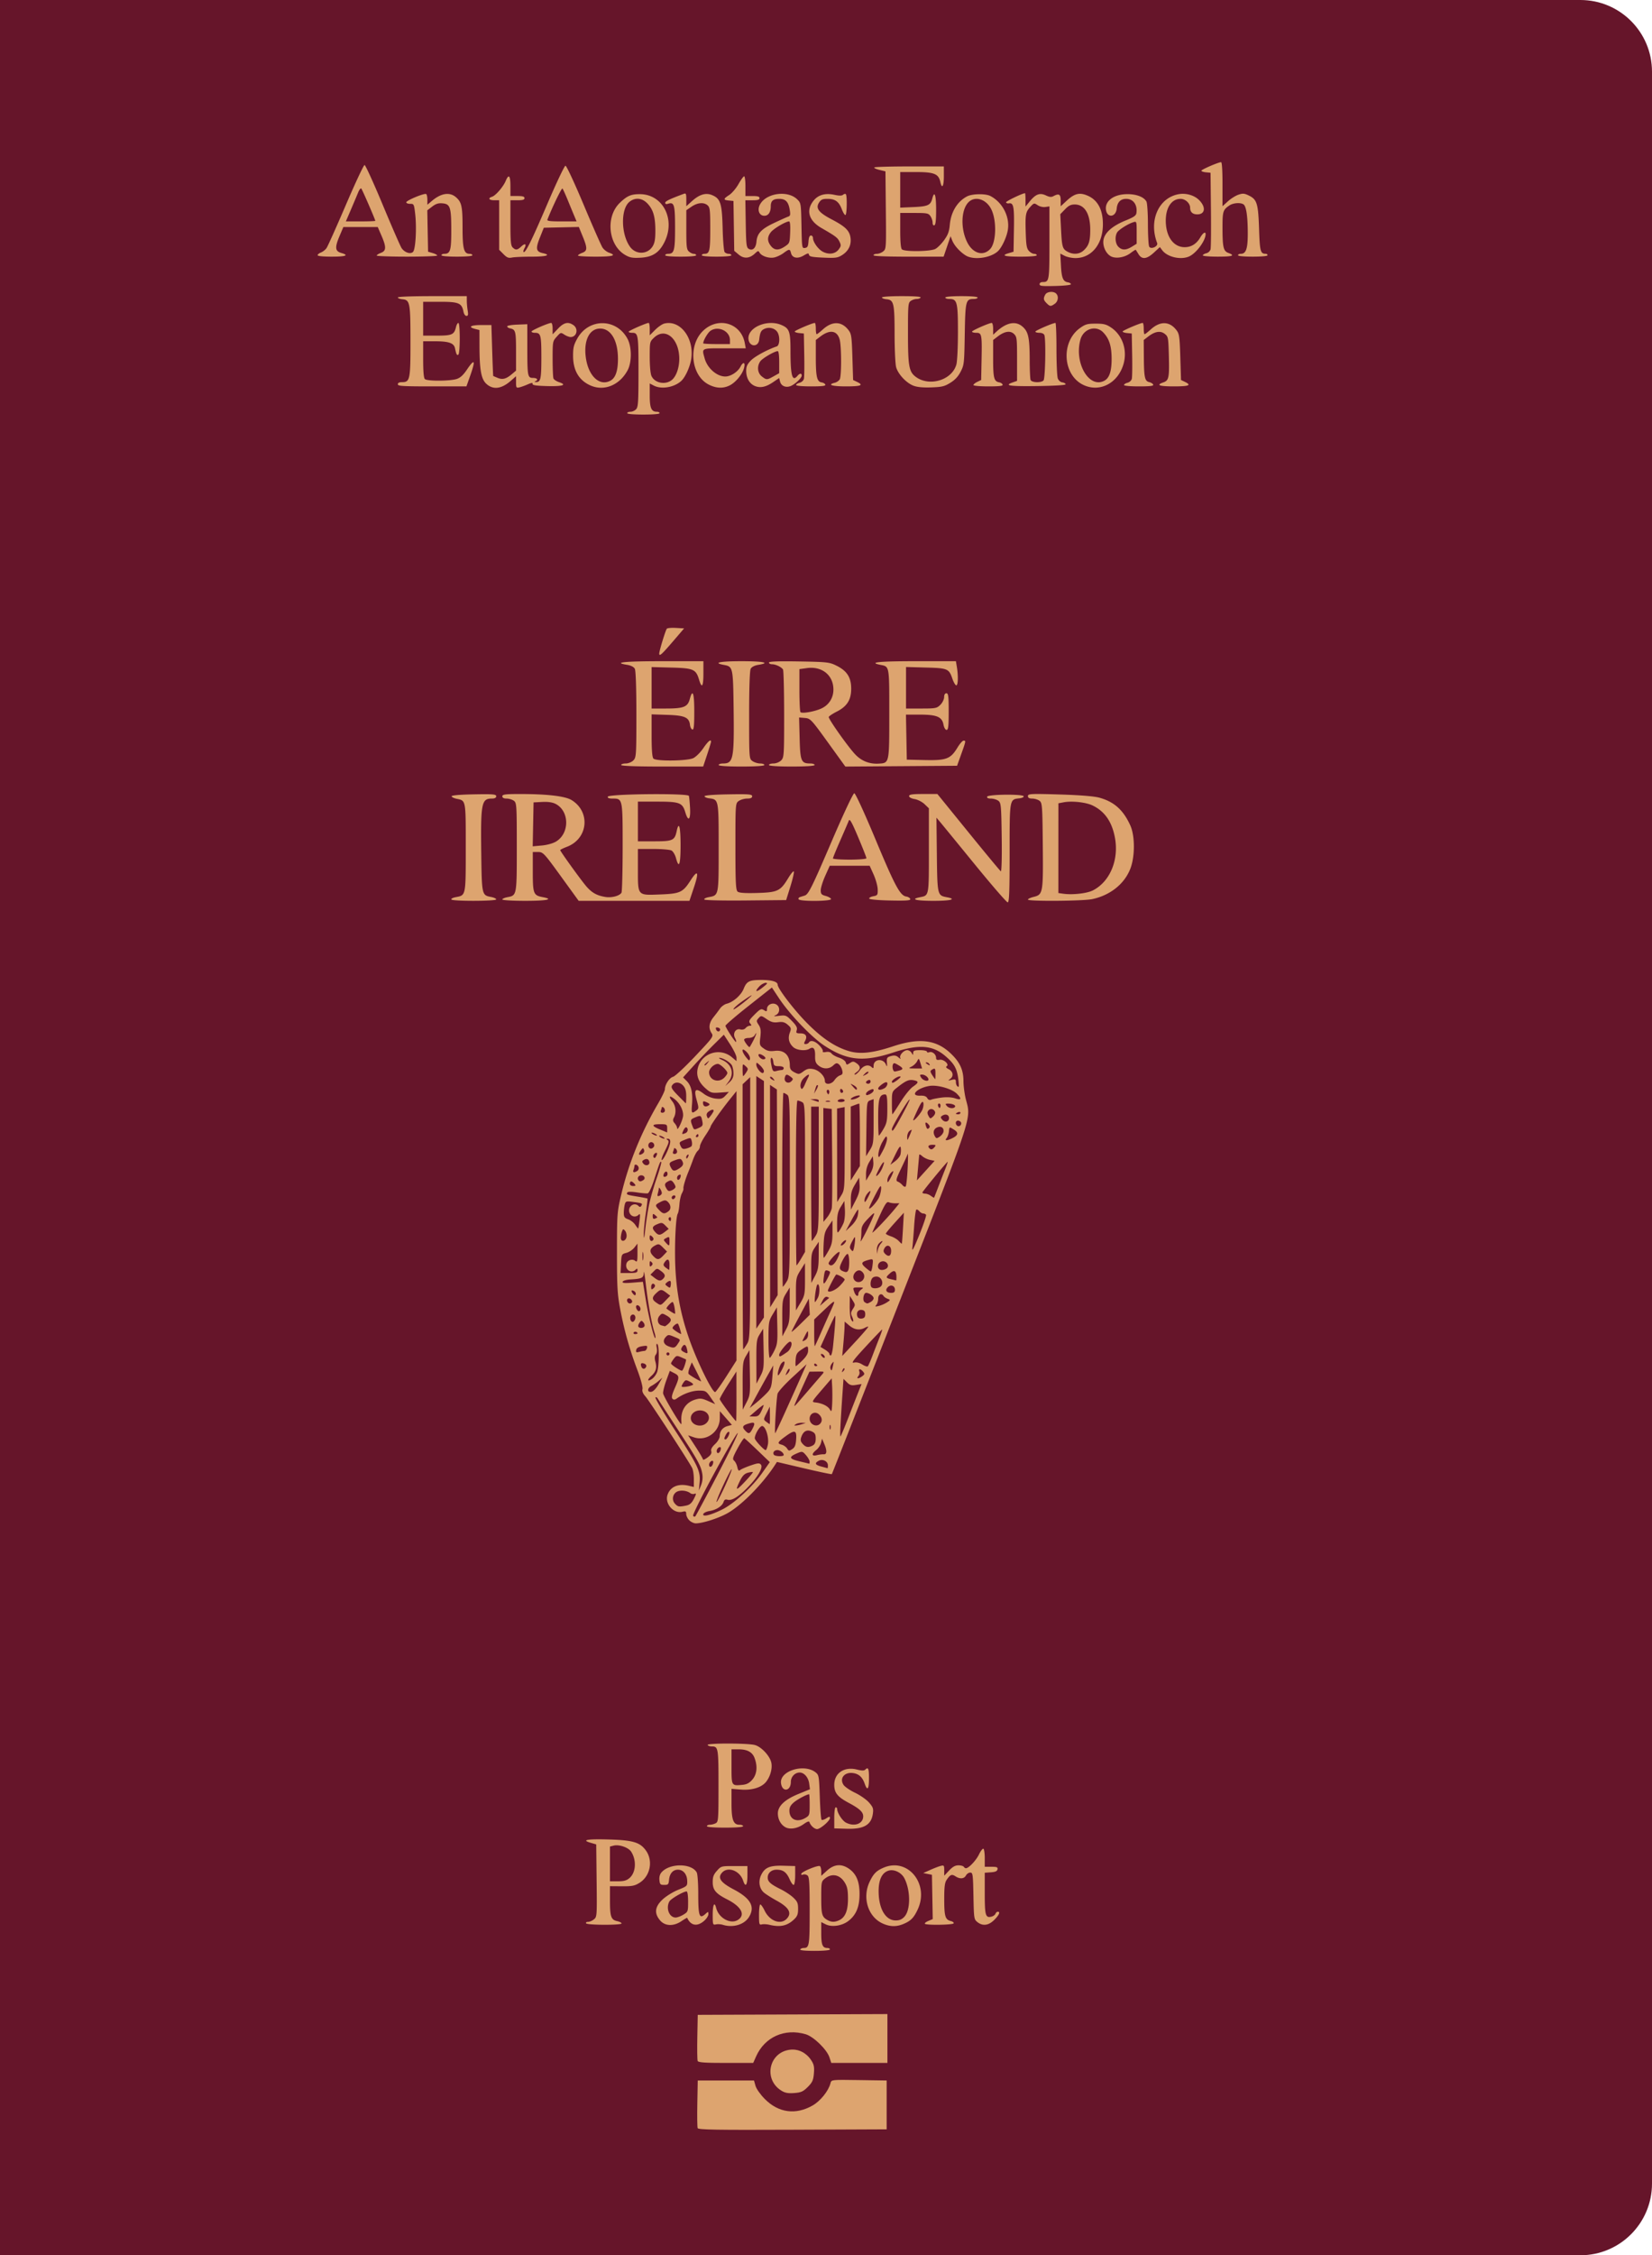 <svg xmlns="http://www.w3.org/2000/svg" width="346" height="472" fill="none"><g clip-path="url(#a)"><path fill="#66152A" d="M0 0v472.001h316.927c8.352 0 15.074-6.733 15.074-15.094V15.092C332.001 6.73 325.279 0 316.927 0H0"/><path fill="#DDA46F" d="m165.84 471.76 165.84-.08.081-235.84.08-235.84.08 236L332 472l-166-.08-166-.079zm-19.721-26.367c-.087-.228-.119-2.565-.07-5.193l.088-4.778h11.782l.317 1.118c.179.635 1.028 1.834 1.964 2.774 2.861 2.876 6.462 3.359 9.993 1.34 1.649-.943 3.342-3.055 3.753-4.68.183-.726.185-.726 5.97-.639l5.787.087v10.222l-19.713.083c-15.95.066-19.742.003-19.871-.334m17.505-7.862c-3.825-2.406-2.542-8.105 1.926-8.558 1.68-.171 3.284.626 4.301 2.136.619.92.728 1.419.616 2.818-.115 1.433-.316 1.881-1.282 2.847-.97.972-1.404 1.166-2.843 1.273-1.304.097-1.935-.023-2.718-.516m-17.506-6.197c-.087-.227-.119-2.492-.07-5.031l.089-4.618 19.863-.082 19.863-.082v10.227h-11.757l-.391-1.186c-.539-1.635-3.313-4.327-4.96-4.815-4.402-1.302-8.59.568-10.398 4.643l-.603 1.358h-5.739c-4.405 0-5.775-.096-5.897-.414"/><path fill="#DDA46F" d="M204.068 180.791c-3.62-4.436-6.886-8.425-7.259-8.865l-.678-.798.086 7.698c.094 8.461.121 8.582 2.032 8.941 2.223.417.965.771-2.744.771-3.681 0-4.934-.338-2.823-.76 1.914-.384 1.866-.129 1.866-9.761v-8.846l-.908-.871c-.499-.478-1.432-.955-2.074-1.06-.682-.111-1.166-.371-1.166-.627 0-.338.668-.437 2.964-.437h2.965l6.5 8c3.575 4.4 6.628 8.079 6.784 8.175.165.102.244-2.883.188-7.067-.09-6.74-.141-7.275-.717-7.697-.34-.249-1.034-.453-1.542-.453-.596 0-.876-.141-.79-.399.166-.499 7.534-.576 7.658-.08.044.176-.351.368-.877.426-2.115.236-2.074.011-2.074 11.444 0 8.134-.087 10.332-.405 10.332-.223 0-3.367-3.629-6.986-8.066m-109.53 7.463c-.096-.157.321-.378.928-.492 2.122-.398 2.082-.201 2.082-10.389 0-10.079.054-9.793-1.932-10.199-.534-.11-1-.343-1.035-.519-.04-.198 1.72-.353 4.642-.408 4.046-.075 4.706-.018 4.706.4q.002.488-.934.487c-2.15 0-2.337.981-2.199 11.532.112 8.615.131 8.698 2.028 9.055.608.114 1.105.344 1.105.512 0 .39-9.15.411-9.39.021m10.668 0c0-.156.488-.375 1.084-.487 1.956-.368 1.947-.321 1.947-10.485 0-8.779-.03-9.263-.619-9.694-.341-.25-1.023-.454-1.516-.454-.584 0-.896-.167-.896-.479 0-.4.644-.478 3.908-.473 5.598.007 9.283.451 10.616 1.276 3.997 2.473 3.436 8.074-.978 9.762-.782.299-1.421.615-1.421.702 0 .258 4.452 6.425 5.506 7.626 1.153 1.315 2.175 1.881 3.921 2.171 1.334.222 2.974-.201 3.404-.878.133-.209.243-4.502.246-9.541.004-10.202.011-10.166-2.119-10.166-.754 0-1.077-.13-.987-.399.195-.586 16.79-.747 16.978-.165.072.223.183 1.375.246 2.561.133 2.473-.379 2.933-.99.89-.606-2.025-1.185-2.247-5.855-2.247h-4.077v8.305h3.46c3.842 0 4.248-.187 4.666-2.156.461-2.171.808-.901.808 2.955 0 4.108-.33 5.047-.956 2.721-.188-.7-.615-1.419-.949-1.597-.333-.179-2.051-.325-3.818-.325h-3.211v4.29c0 5.578-.146 5.416 4.691 5.231 4.139-.159 4.72-.427 6.317-2.91 1.538-2.393 1.829-1.857.746 1.375l-.963 2.875h-23.199l-3.706-5.111c-3.548-4.894-3.753-5.111-4.804-5.111h-1.099v4.13c0 4.603.137 4.951 2.085 5.317 2.407.452.873.775-3.68.775-2.633 0-4.786-.128-4.786-.284m11.285-12.149c2.841-1.758 2.772-6.356-.118-7.852-.653-.339-1.599-.479-2.806-.415l-1.82.095-.089 4.598-.089 4.597 1.915-.174c1.129-.102 2.364-.451 3.007-.849m31.017 12.154c-.098-.159.318-.383.925-.497 2.121-.398 2.082-.202 2.082-10.378 0-10.121.011-10.061-2.004-10.303-.488-.058-.919-.25-.958-.426-.043-.199 1.817-.352 4.956-.407 4.33-.076 5.025-.019 5.025.399 0 .338-.321.487-1.045.487-.575 0-1.365.224-1.755.498-.705.494-.709.557-.709 9.544 0 7.535.077 9.112.465 9.434.322.268 1.589.353 4.125.279 4.262-.125 4.833-.4 6.468-3.106.555-.917 1.084-1.544 1.178-1.393s-.231 1.56-.72 3.132l-.89 2.856-8.482.085c-4.83.049-8.559-.039-8.661-.204m19.757-.042c-.109-.177.026-.393.3-.48l.959-.3c.801-.248 1.493-1.639 5.79-11.647 2.396-5.582 4.372-9.773 4.607-9.773.237 0 2.125 4.106 4.465 9.709 4.073 9.752 5.135 11.721 6.426 11.911.383.057.758.286.831.511.106.321-.793.39-4.203.32-2.567-.053-4.363-.22-4.399-.409-.034-.176.362-.395.878-.487.862-.155.937-.274.906-1.438-.019-.698-.406-2.096-.86-3.106l-.826-1.837h-8.358l-.944 2.106c-.519 1.159-.944 2.52-.944 3.026 0 .765.17.964 1.015 1.183.559.145 1.073.436 1.144.648.162.489-6.486.55-6.787.063m14.2-8.599c0-.163-.778-2.14-1.729-4.393-1.354-3.209-1.781-3.959-1.972-3.458-.133.351-.935 2.213-1.781 4.138s-1.537 3.614-1.537 3.754 1.579.254 3.509.254c1.936 0 3.51-.132 3.51-.295m33.822 8.657c0-.145.535-.396 1.189-.559 1.966-.489 2.019-.781 1.925-10.784-.078-8.381-.118-8.917-.702-9.344-.34-.249-1.022-.453-1.515-.453-.621 0-.897-.163-.897-.529 0-.48.596-.51 6.621-.33 4.251.127 7.233.367 8.33.668 3.102.853 5.019 2.566 6.488 5.799 1 2.198.999 6.552 0 9.1-1.247 3.178-4.217 5.538-7.973 6.336-1.937.411-13.466.494-13.466.096m13.628-1.932c3.564-1.839 5.454-6.366 4.597-11.01-.618-3.345-2.136-5.531-4.695-6.761-1.386-.666-4.295-.986-6.02-.662l-1.128.212V186.9l1.037.148c1.93.276 4.98-.07 6.209-.705m-98.821-26.236c0-.176.431-.32.957-.32.532 0 1.241-.284 1.595-.639.608-.608.639-1.065.639-9.605 0-5.549-.126-9.2-.329-9.581-.202-.377-.82-.694-1.596-.819-3.125-.5-.614-.76 7.349-.76h8.615v2.556c0 2.776-.327 3.258-.904 1.33-.661-2.208-1.177-2.434-5.829-2.553l-4.116-.106v8.676h3.017c3.695 0 4.534-.332 4.974-1.968.608-2.259.944-1.322.944 2.634 0 2.945-.095 3.829-.399 3.729-.22-.072-.443-.5-.497-.952-.19-1.595-1.081-1.994-4.721-2.114l-3.318-.109v4.438c0 3.025.122 4.559.383 4.821.585.585 7.07.511 8.344-.096.553-.263 1.494-1.198 2.092-2.076.988-1.452 1.625-1.985 1.625-1.36 0 .132-.37 1.354-.823 2.716l-.824 2.477h-8.589c-5.513 0-8.589-.114-8.589-.319m20.421 0c0-.176.42-.32.934-.32 2.15 0 2.337-.98 2.199-11.532-.112-8.631-.137-8.741-2.049-9.1-2.386-.448-.835-.772 3.702-.772 4.608 0 6.166.337 3.52.76-.776.124-1.394.442-1.596.819-.203.382-.329 4.077-.329 9.723 0 9.049.004 9.111.71 9.605.39.273 1.108.497 1.595.497s.886.144.886.32c0 .198-1.808.319-4.786.319s-4.786-.121-4.786-.319m10.529 0c0-.176.431-.32.958-.32.531 0 1.24-.284 1.595-.639.608-.609.638-1.061.633-9.663-.003-4.964-.11-9.183-.239-9.377-.348-.521-1.537-1.086-2.288-1.086-.362 0-.659-.157-.659-.348 0-.243 1.899-.315 6.302-.24 5.971.103 6.386.151 7.897.908 2.168 1.086 3.031 2.45 3.031 4.792 0 2.334-.862 3.701-3.031 4.804-.877.446-1.628.949-1.668 1.118-.094.394 3.829 5.959 5.452 7.733 1.327 1.451 3.02 2.141 4.982 2.031 2.271-.128 2.242.003 2.242-10.426 0-10.166.055-9.866-1.865-10.25-2.614-.523-.305-.761 7.408-.761h8.413l.198 1.198c.323 1.955.245 3.98-.148 3.849-.194-.065-.543-.673-.776-1.351-.736-2.144-.975-2.245-5.583-2.37l-4.137-.112v8.69h3.206c2.977 0 3.261-.056 3.988-.785.431-.431.783-1.15.783-1.597 0-.51.179-.813.479-.813.399 0 .479.639.479 3.833 0 3.059-.09 3.834-.443 3.834-.254 0-.533-.478-.653-1.117-.303-1.62-1.395-2.078-4.96-2.078h-2.896l.089 4.712.088 4.712 3.829.084c4.471.098 5.345-.24 6.795-2.634.474-.783 1.042-1.427 1.261-1.433.52-.011.509.051-.498 2.865l-.858 2.396-11.701.084-11.701.084-3.637-5.036c-3.495-4.84-3.683-5.039-4.842-5.136l-1.207-.101.112 4.36c.123 4.799.322 5.266 2.246 5.266.493 0 .897.143.897.319 0 .199-1.809.32-4.787.32s-4.786-.121-4.786-.319m11.015-11.845c1.561-.73 2.493-2.209 2.491-3.948-.004-2.998-2.389-4.925-5.555-4.489l-1.569.216v4.389c0 2.414.1 4.49.223 4.612.35.351 2.997-.117 4.41-.78m-33.988-11.479c0-.572 1.326-4.912 1.591-5.206.128-.142.995-.214 1.927-.16l1.694.098-2.331 2.716c-2.379 2.771-2.881 3.216-2.881 2.552M144.364 318.181c-.351-.352-.639-.942-.639-1.313 0-.559-.135-.639-.8-.472-1.838.462-3.735-1.685-3.12-3.531.574-1.724 2.249-2.437 4.479-1.908l1.037.246v-1.643c0-.904-.163-1.958-.362-2.342-.803-1.549-9.053-14.174-9.785-14.975-.519-.568-.726-1.087-.611-1.53.101-.384-.35-2.067-1.055-3.939-1.651-4.388-2.741-8.234-3.588-12.668-.614-3.213-.704-4.747-.703-11.99.001-7.998.034-8.447.902-12.114 1.545-6.535 4.136-12.93 7.722-19.061.779-1.334 1.417-2.671 1.417-2.971 0-.971.949-2.418 1.71-2.609.407-.102 2.493-2.041 4.634-4.307 3.771-3.991 3.879-4.145 3.416-4.853-.67-1.023-.523-2.152.432-3.335a38 38 0 0 0 1.361-1.799c.3-.433.93-.884 1.4-1.002 1.369-.344 3.012-1.792 3.544-3.122.631-1.579 1.182-1.85 3.765-1.85 2.102 0 3.35.366 3.35.984 0 .798 3.414 5.262 6.121 8.003 3.176 3.217 5.932 5.059 8.85 5.916 2.318.68 4.989.384 9.235-1.023 5.418-1.796 8.952-1.382 11.936 1.398 2.012 1.874 2.769 3.488 2.779 5.919.003 1.029.236 2.754.516 3.834 1.087 4.192 1.638 2.515-13.87 42.198-7.755 19.846-14.153 36.135-14.217 36.199s-2.675-.485-5.802-1.219l-5.686-1.336-.489.745c-2.667 4.06-7.142 8.541-10.088 10.102-1.951 1.034-5.064 2.007-6.423 2.007-.401 0-1.017-.288-1.368-.639m5.898-9.494c2.405-4.606 4.315-8.548 4.244-8.759-.07-.211-2.25 3.515-4.845 8.279s-4.617 8.826-4.493 9.026c.124.201.337.244.473.097.137-.147 2.216-4.036 4.621-8.643m1.083 7.188c2.498-1.26 6.297-4.755 8.352-7.685l1.533-2.185-2.563-2.458c-1.409-1.351-2.66-2.495-2.78-2.541s-.752.907-1.404 2.117c-1.011 1.874-1.119 2.256-.728 2.581.252.21.553.81.668 1.333.158.722.306.87.613.615.223-.185 1.206-.612 2.186-.95 1.519-.523 1.835-.547 2.153-.164.505.61-.702 2.651-2.877 4.863-1.874 1.906-3.283 2.745-4.148 2.47-.421-.134-.658.004-.806.471-.273.862-1.523 1.665-2.954 1.898-.629.102-1.21.387-1.291.633-.227.679 1.622.223 4.046-.998m-7.644-.772c.757-.152 1.17-.512 1.637-1.428.504-.99.531-1.19.14-1.04-.266.103-.662.047-.879-.123-.662-.518-1.858-.694-2.654-.391-1.02.388-1.338 1.743-.601 2.558.618.684.849.726 2.357.424m8.156-4.116c.844-1.848 1.472-3.423 1.395-3.501s-.876 1.435-1.776 3.36c-.899 1.926-1.526 3.501-1.394 3.501s.931-1.512 1.775-3.36m-4.76-2.49c-.275-1.718-.915-2.878-5.203-9.422-2.064-3.15-3.906-5.989-4.095-6.31s-.422-.448-.52-.282 1.741 3.248 4.087 6.85c4.882 7.495 5.378 8.546 5.16 10.935l-.154 1.683.461-1.108a4.5 4.5 0 0 0 .264-2.346m10.59-.403c-.062-.063-.537-.003-1.055.135-.683.182-1.133.638-1.64 1.667-1.076 2.179-.865 2.216 1.048.184.969-1.03 1.71-1.924 1.647-1.986m15.713-1.403c0-.864-1.085-1.414-1.915-.969-.943.505-.782.856.559 1.213.658.175 1.232.333 1.276.351.044.019.08-.249.08-.595m-24.117-.216c.11-.289.135-.591.055-.671-.254-.254-.826.256-.826.735 0 .627.522.583.771-.064m20.288-.576c0-.253-.338-.854-.752-1.335-.702-.817-.816-.848-1.744-.463-1.944.806-1.869 1.206.325 1.726 1.106.263 2.047.49 2.091.506.044.015.08-.18.08-.434m-20.603-2.164c-.126-.397.131-.883.796-1.504.57-.534.981-1.241.981-1.688 0-1.039.618-1.814 1.673-2.096l.874-.234-1.26-1.437-1.26-1.436-.015 1.506c-.026 2.84-2.808 4.867-5.437 3.96l-1.198-.413 1.556 2.386c.856 1.312 1.556 2.516 1.556 2.674 0 .159.431-.03.959-.422.67-.496.905-.887.775-1.296m15.178.773c0-.446-.745-1.022-1.321-1.022-.646 0-1.037.498-.753.958.234.378 2.074.435 2.074.064m8.376-.142c.685.047.723-.735.106-2.201l-.452-1.075-.222.883c-.122.486-.564 1.154-.983 1.484-1.049.825-.991 1.377.115 1.094.483-.123 1.129-.206 1.436-.185m-21.644-.766c.111-.289.136-.591.055-.671-.253-.254-.826.256-.826.735 0 .627.523.583.771-.064m15.871-2.368c.133-1.918-.28-2.038-2.204-.643-1.691 1.227-1.833 1.51-.874 1.751.438.11.966.471 1.173.802.338.543.445.556 1.085.136.543-.356.737-.839.82-2.046m-5.92 1.071c.264-1.408-.433-3.717-1.165-3.856-.472-.091-1.58 1.704-1.58 2.558 0 .415 1.9 2.481 2.282 2.481.133 0 .341-.533.463-1.183m9.401.213c.429-.23.617-.67.617-1.444 0-.887-.167-1.191-.822-1.489-1.008-.46-1.76-.071-2.188 1.131-.232.652-.169.978.289 1.484.655.725 1.193.806 2.104.318m-17.628-2.065c.427-.939-.079-1.099-.569-.181-.401.749-.415.979-.063.979.147 0 .432-.359.632-.798m25.046-3.676c.784-2.02 1.734-4.446 2.111-5.393l.686-1.721-1.16.188c-.936.152-1.299.048-1.89-.543l-.73-.732-.19 2.744c-.465 6.714-.591 9.441-.428 9.29.096-.089.817-1.814 1.601-3.833m-20.027 2.208c.59-1.143.462-1.401-.559-1.129-1.48.394-1.727.731-1.07 1.459.797.881 1.027.834 1.629-.33m6.693-3.168c.996-2.194 2.442-5.41 3.214-7.145l1.404-3.156-2.935 2.703c-1.615 1.487-3.027 3.05-3.14 3.475-.245.927-.695 8.456-.493 8.254.077-.078.955-1.937 1.95-4.131m9.616 2.479c-.089-.219-.161-.04-.161.4 0 .439.072.619.161.399s.089-.579 0-.799m-26.002-.449c1.166-1.056.363-2.665-1.331-2.665-1.042 0-1.914.727-1.914 1.597 0 1.435 2.084 2.121 3.245 1.068m20.047.21.798-.256-.798-.026c-.438-.015-1.013.112-1.276.282-.425.276-.425.307 0 .283.263-.015.838-.142 1.276-.283m3.765-.064c.56-.561.469-1.357-.228-1.988-.806-.73-1.941-.187-1.941.929 0 1.158 1.392 1.837 2.169 1.059m-29.026-.495c-.19-2.267.896-3.981 2.901-4.583 1.031-.309 1.421-.266 2.693.298l1.488.659-.976-1.421c-.925-1.345-1.058-1.422-2.477-1.415-1.385.008-3.26.681-4.603 1.656-.394.286-.647.301-.894.054s-.114-.868.47-2.189c1.028-2.329 1.019-2.6-.105-3.182l-.919-.475-.731 1.984c-.403 1.092-.708 2.317-.679 2.723.042.582 3.497 6.442 3.802 6.449.042 0 .055-.251.03-.558m18.541-1.278-.019-1.837-.681 1.357c-.672 1.34-.673 1.362-.06 1.827.342.258.657.474.701.48.044.004.07-.817.059-1.827m-7.008-3.993-.008-5.191-1.746 2.715c-.96 1.494-1.747 2.873-1.747 3.065 0 .299 3.206 4.602 3.43 4.602.044 0 .076-2.336.071-5.191m5.227 3.075c.304-.637.51-1.2.458-1.251-.052-.052-.74.465-1.529 1.148l-1.436 1.242.978.011c.814.008 1.07-.186 1.529-1.15m14.819-5.076-.096-1.76-2.132 2.479c-2.089 2.431-2.114 2.482-1.276 2.573 1.384.15 2.607.744 3.022 1.468.341.595.398.458.482-1.162.053-1.01.053-2.629 0-3.598m-17.238-2.955-.088-4.708-.718 1.217c-.664 1.125-.717 1.589-.703 6.229l.015 5.013.792-1.522c.752-1.448.786-1.752.702-6.229m3.493 4.339c.915-.954 1.049-1.334 1.22-3.462l.193-2.39-.998 1.757c-.549.966-1.661 2.975-2.472 4.463l-1.474 2.706 1.251-1.001a28 28 0 0 0 2.28-2.073m8.871-.741c1.209-1.405 2.447-2.843 2.752-3.195.544-.629.526-.639-1.045-.617l-1.597.023-1.575 3.452c-.866 1.898-1.574 3.536-1.574 3.639 0 .221.139.07 3.039-3.302m-31.506-1.118.825-1.437-.777.678c-.427.374-1.1.846-1.495 1.05-.927.479-.962 1.388-.047 1.249.4-.061 1-.68 1.494-1.54m14.233-1.714 2.109-3.312v-56.368l-1.374 1.706c-1.774 2.203-4.05 5.417-4.05 5.72 0 .129-.503.983-1.117 1.896-.614.914-1.117 1.917-1.117 2.23s-.208.74-.462.951-.702 1.055-.996 1.876a62 62 0 0 1-.936 2.451c-.622 1.483-1.149 3.25-1.06 3.556.044.153-.103.607-.326 1.011s-.455 1.436-.514 2.294c-.06.858-.217 1.736-.349 1.951-.344.556-.605 4.64-.568 8.867.056 6.37.974 11.726 2.991 17.448 1.643 4.66 4.762 11.034 5.4 11.034.143 0 1.21-1.49 2.369-3.311m-7.019 1.789c.157-.093-.119-.381-.614-.64-.818-.43-.936-.42-1.322.108-.233.318-.423.707-.423.863 0 .271 1.762.023 2.359-.331m14.801-7.508-.089-4.227-.718 1.156c-.66 1.062-.717 1.526-.703 5.75l.015 4.594.792-1.523c.744-1.431.786-1.781.703-5.75m-22.289 4.809c.43-1.235.451-5.577.03-5.839-.195-.12-.24.176-.12.779.114.569.038 1.165-.185 1.432-.265.32-.291.78-.086 1.525.342 1.239.096 2.086-.852 2.94-.923.83-.855 1.28.098.655.425-.279.927-.951 1.115-1.492m8.274-.012-1.013-1.996-.436 1.056c-.239.58-.351 1.192-.247 1.36.149.242 2.267 1.503 2.624 1.563.046.007-.371-.884-.928-1.983m34.673.914c.516-.378.543-.522.181-.959-.538-.649-1.025-.668-.781-.03.102.266.008.697-.209.958-.496.6.005.619.809.031m-16.743-1.504c.693-1.36.611-2.026-.151-1.227-.45.471-1.015 2.536-.694 2.536.098 0 .478-.589.845-1.309m1.525.027c-.071-.213-.313.026-.538.527-.384.857-.375.882.128.388.297-.291.481-.702.41-.915m11.48-.164c-.099-.098-.277.079-.397.394-.173.456-.136.492.179.179.218-.216.316-.474.218-.573m-33.435-.651c.207-.627.326-1.173.265-1.214-.062-.04-.535-.256-1.052-.479-.854-.369-.991-.339-1.508.335-.313.407-.572.85-.576.984-.008.25 1.894 1.51 2.281 1.512.118.001.384-.512.59-1.138m31.063.022c.193-.881.172-.91-.252-.368-.254.324-.382.798-.284 1.052.221.577.277.506.536-.684m-39.12.22c.07-.208-.107-.469-.392-.578-.666-.256-.88-.034-.62.646.224.583.809.544 1.012-.068m47.398-2.296a265 265 0 0 1 1.454-3.754c.368-.922.615-1.677.55-1.677-.066 0-1.607 1.605-3.426 3.567-2.551 2.752-3.121 3.52-2.496 3.365.525-.131 1.141.004 1.755.387.52.324 1.042.499 1.161.389.119-.111.57-1.135 1.002-2.277m-14.712 1.053c.83-.812 1.21-1.463 1.21-2.076 0-1.077-.041-1.083-1.414-.181-.91.597-1.104.934-1.195 2.077-.059.75-.041 1.363.04 1.363.082 0 .693-.532 1.359-1.183m3.124 1.042c0-.077-.143-.23-.319-.338s-.319-.045-.319.141.143.338.319.338.319-.063.319-.141m-8.951-3.178c.592-1.226.665-1.866.586-5.189l-.09-3.791-.878 1.466c-.829 1.385-.877 1.679-.877 5.369 0 2.275.121 3.829.291 3.724.16-.099.596-.81.968-1.579m10.4 1.104c-.116-.187-.363-.341-.55-.341-.211 0-.187.184.065.487.437.528.828.41.485-.146m-7.751-.734c.835-.579 1.268-2.162.592-2.162-.448 0-2.267 2.203-2.267 2.745 0 .516.18.453 1.675-.583m-24.648.393a.32.32 0 0 0-.32-.319.32.32 0 0 0-.319.319c0 .176.144.32.319.32a.32.32 0 0 0 .32-.32m34.249-1.517c.444-4.277.602-6.618.437-6.467-.097.088-.824 1.591-1.616 3.339l-1.439 3.177.936.57c.515.313.936.715.936.894 0 .178.125.324.277.324s.364-.827.469-1.837m7.393-4.177c-.059-.059-.398.048-.752.238-1.054.565-2.171.397-3.215-.482l-.981-.827-.023 1.067c-.011.586-.126 2.203-.252 3.592l-.229 2.526 2.78-3.003c1.529-1.652 2.731-3.052 2.672-3.111m-37.992 4.614c-.244-.971-.617-1.069-1.06-.277-.244.436-.16.641.383.932.864.464.939.391.677-.655m-8.873.446c.199-.003.43-.266.514-.586.132-.506.003-.557-.997-.394-.779.127-1.185.379-1.263.786-.094.491.023.564.635.399.412-.11.912-.203 1.111-.205m21.464-1.46c.666-1.131.67-1.282.67-28.488v-27.351l-.798.75-.798.751v27.737c0 15.255.058 27.737.128 27.737s.43-.511.798-1.136m-14.498-.012c.628-.958.671-.882-.841-1.509-1.09-.452-1.209-.444-1.714.115-.652.722-.422 1.492.565 1.889 1.138.457 1.412.389 1.99-.495m29.933-2.208a606 606 0 0 1 2.128-4.775c1.131-2.498 1.119-2.496-1.976.439l-1.516 1.437v2.86c0 1.574.054 2.801.12 2.728.066-.074.626-1.283 1.244-2.689m-2.64.255c0-.973-.052-.94-.777.485-.531 1.046-.53 1.056.119.708.408-.219.658-.671.658-1.193m-32.19-.473c-.561-1.717-1.37-6.231-1.794-10.005-.217-1.932-.413-3.049-.436-2.482-.045 1.137-.349 1.288-2.888 1.44-.776.046-1.467.256-1.536.467-.093.283.439.335 2.059.199l2.184-.184.557 3.475c.59 3.684 1.792 8.558 2.047 8.302.084-.084-.003-.629-.193-1.212m28.336-5.692.004-3.674-.786 1.278c-.723 1.176-.785 1.584-.773 5.111l.011 3.834.769-1.438c.683-1.278.771-1.845.775-5.111m-31.883 5.929c0-.337-.612-.479-.794-.184-.111.179.022.325.296.325s.498-.064.498-.141m8.922-.861c-.158-.551-.36-1.075-.449-1.164-.202-.202-1.134.551-1.134.917 0 .202 1.372 1.138 1.812 1.236.03.008-.071-.438-.229-.989m27.073-4.726-.099-1.691-1.755 3.271c-.965 1.799-1.806 3.432-1.87 3.629-.063.198.771-.513 1.854-1.58l1.968-1.938zm-34.551 4.116c.114-.183.023-.555-.203-.827-.367-.443-.451-.437-.815.061-.223.305-.33.678-.237.828.233.378 1.007.341 1.255-.062m25.039-26.607V226.25l-.797-.523-.798-.523v52.873l.798-1.175.797-1.175zm-20.047 26.093c.811-.735.729-1.143-.352-1.759-.878-.5-.962-.497-1.462.057-.623.689-.392 1.8.418 2.013.299.079.604.16.678.181.074.018.397-.201.718-.492m-6.938-.963c.271-.708-.329-1.319-.817-.83-.39.391-.164 1.363.318 1.363.162 0 .386-.24.499-.533m45.459-.531c-.311-.681-.281-.973.167-1.657.515-.787.512-.879-.055-1.776l-.598-.946-.023 2.163c-.011 1.189.116 2.426.286 2.748.464.881.656.421.223-.532m2.745-.533c0-.586-.192-.826-.719-.901-.784-.112-1.23.574-.912 1.402.115.301.48.461.912.4.527-.075.719-.316.719-.901m-39.936-1.375c-.105-.649-.294-1.181-.42-1.181-.295 0-1.427 1.249-1.255 1.386.594.471 1.705 1.138 1.777 1.066.049-.049.003-.621-.102-1.271m-7.128.275c0-.508-.579-.983-.858-.703-.262.262.147 1.164.529 1.164.181 0 .329-.207.329-.461m34.449-6.248-.001-3.354-.951 1.516c-.904 1.441-.951 1.688-.946 4.952l.004 3.435.947-1.597c.887-1.499.947-1.805.947-4.952m-5.812-18.17-.08-21.525-.718-.477-.717-.477.011 23.28.011 23.279.788-1.278.787-1.278zm22.962 23.047c.769-.503.775-.533.159-.761-.352-.131-.735-.391-.851-.579-.429-.694-1.131-.351-1.131.552 0 .492-.179 1.086-.399 1.319-.328.35-.237.387.512.209a6.4 6.4 0 0 0 1.71-.74m-46.316-.424.936-.978-.796-.612c-1.018-.783-1.235-.776-2.132.068-.926.871-.931 1.329-.019 1.965.961.671.942.675 2.011-.443m34.217-.5c.051-.023-.127-.125-.397-.229-.332-.127-.657.143-1.011.839l-.522 1.028.918-.799c.505-.439.96-.817 1.012-.839m-41.277.875c.096-.156-.027-.45-.272-.654-.497-.413-1.006.061-.663.618.244.396.702.412.935.036m49.979-.047c.339-.182.617-.537.617-.788 0-.454-.931-1.118-1.568-1.118-.554 0-.813 1.627-.31 1.946.557.353.525.354 1.261-.04m-11.041-.925c.477-.923.347-3.23-.151-2.678-.256.285-.689 3.614-.469 3.614.075 0 .354-.421.62-.936m-38.469-1.32c-.618-.383-.769-.083-.265.526.308.371.471.409.563.131.072-.216-.062-.511-.298-.657m46.936.517c0-.254.273-.652.606-.886.549-.385.494-.424-.596-.424-1.175 0-1.195.018-.894.885.326.936.884 1.204.884.425m7.658-.827c0-.85-.875-1.167-1.498-.543-.626.627-.285 1.192.719 1.192.57 0 .779-.174.779-.649m-11.614-.756c.596-.598 1.085-1.222 1.085-1.387 0-.254-1.334-1.041-1.765-1.041-.149 0-1.745 3.058-1.745 3.343 0 .572 1.508.002 2.425-.915m-38.663-.228c-.322-.522-.775-.291-.775.394 0 .565.08.612.475.284.261-.217.396-.523.3-.678m3.247-.836c-.098-.098-.41.015-.693.25-.471.392-.465.465.072.862.519.382.599.353.693-.251.058-.375.026-.763-.072-.861m44.146 1.047c.507-.612.143-1.688-.658-1.942-.35-.112-.845-.03-1.1.182-.476.396-.63 1.631-.251 2.011.38.38 1.614.225 2.009-.251m-19.801-.924c.646-1.048.66-1.436.674-19.884.015-17.442-.027-18.844-.535-19.217-.302-.221-.666-.402-.808-.402s-.258 9.129-.258 20.286.06 20.285.134 20.285c.073 0 .43-.48.793-1.068m8.63-.818c.572-1.122.584-1.267.12-1.445-.683-.262-.766-.143-.971 1.388-.219 1.637.038 1.654.851.057m-1.913-4.657.015-2.869-.798 1.175c-.72 1.061-.796 1.48-.783 4.307l.015 3.132.769-1.438c.644-1.204.77-1.903.782-4.307m9.255 5.121c.501-.605.32-1.454-.406-1.898-.822-.502-1.963.85-1.48 1.753.386.722 1.346.796 1.886.145m-41.851-.239c.57-.57.455-.987-.456-1.652-.807-.589-.83-.588-1.506.094l-.686.692.798.618c.932.721 1.325.774 1.85.248m48.878-.335c-.011-1.403-.465-1.643-1.427-.751-.905.84-.863.922.634 1.254.351.078.674.158.718.179.044.018.078-.287.075-.682m-54.238-1.422c0-.422-.085-.458-.383-.159-.909.91-2.269.033-1.934-1.249.196-.75 1.256-1.088 1.854-.592.396.33.463.098.463-1.614v-1.999l-.658.838c-.362.461-1.116.956-1.675 1.101-.991.255-1.02.314-1.112 2.24l-.095 1.977h1.77c1.453 0 1.77-.097 1.77-.543m44.347-1.754c.003-.824-.134-1.584-.303-1.689s-.667.52-1.107 1.388c-.819 1.619-.754 1.956.457 2.348.687.222.947-.338.953-2.047m4.87.78c.18-1.441.15-1.488-.782-1.239-1.565.417-1.7.723-.705 1.599.511.45 1.021.822 1.134.828.112.003.271-.529.353-1.188m-42.516-.266c0-1.2-.462-1.354-1.087-.362-.259.41-.192.64.296 1.009.347.262.667.482.711.487.043.004.08-.505.08-1.134m45.583.719c.55-.663-.293-1.63-1.176-1.349-1.021.324-.968 1.774.065 1.774.417 0 .917-.191 1.111-.425m-49.349-1.236c-.297-.298-.382-.213-.382.384 0 .596.085.681.382.383.298-.298.298-.469 0-.767m31.335-.711.828-1.415v-15.506c0-15.002-.018-15.516-.617-15.836-.339-.182-.77-.33-.957-.33-.236 0-.34 5.254-.34 17.251 0 9.487.058 17.25.129 17.25s.502-.636.957-1.414m7.545.105c.367-.72.59-1.386.496-1.48-.284-.283-2.49 2.108-2.272 2.461.419.678 1.131.285 1.776-.981m-40.633-1.327c-.076-.395-.138-.071-.138.719 0 .791.062 1.114.138.719a4.5 4.5 0 0 0 0-1.438m4.25.551.758-.808-.849-.85c-.772-.772-.923-.811-1.643-.426-1.128.605-1.272 1.277-.461 2.142.893.951 1.258.941 2.195-.058m34.585-.99c.685-1.228.825-1.889.825-3.908v-2.43l-.875 1.272c-.743 1.082-.891 1.667-.989 3.908-.064 1.45-.042 2.636.049 2.636s.536-.665.99-1.478m13.109.019c0-1.123-.908-1.443-1.413-.499-.263.491-.223.754.175 1.152.717.719 1.238.444 1.238-.653m-2.155-1.495c.621-.695.31-.743-.375-.057-.276.276-.482.887-.458 1.357l.044.856.145-.799c.08-.439.37-1.05.644-1.357m9.47-6.03c-.095-.154-.363-.28-.594-.28s-.598-.214-.815-.475c-.217-.262-.501-.41-.631-.33-.13.081-.336 1.625-.457 3.431s-.29 3.859-.374 4.562c-.112.922.29.178 1.444-2.675.88-2.175 1.522-4.079 1.427-4.233m-14.865 5.151c.019-.699-.056-.647-.62.423-.539 1.022-.575 1.304-.225 1.727.368.445.442.395.62-.423.111-.51.212-1.288.225-1.727m-38.875.308c0-.883-.06-.938-.665-.613-.634.339-.639.384-.11.969.728.806.775.785.775-.356m36.7.483c.616-.744.177-.884-.483-.154-.319.352-.431.641-.25.641s.511-.219.733-.487m6.092-5.902c.229-.622-.023-.467-1.147.7-1.192 1.239-1.442 1.71-1.446 2.715-.003.669-.077 1.576-.165 2.016-.153.759 2.135-3.747 2.758-5.431m6.119 2.715.178-3.194-1.88 2.076c-1.033 1.142-1.884 2.173-1.89 2.291-.008.118.475.375 1.068.571s1.334.64 1.646.986c.313.346.598.592.634.547.034-.045.145-1.52.244-3.277m-57.901 1.816c.057-.403-.079-.955-.304-1.225-.364-.439-.434-.429-.64.097-.128.324-.242.924-.255 1.332-.03.997 1.055.813 1.199-.204m4.68-6.521c.274-1.357 1.004-3.925 1.623-5.706s1.049-3.314.956-3.407c-.202-.203-.307.059-1.465 3.669-.511 1.592-1.093 2.842-1.35 2.894-.248.051-1.27-.034-2.27-.192-1.099-.173-1.891-.169-2.001.007-.272.441-.115.506 2.086.861 1.116.18 2.072.37 2.124.423s-.109 1.459-.359 3.125c-.25 1.667-.436 3.677-.414 4.468.03 1.019.117.694.306-1.118.147-1.406.49-3.666.764-5.024m.937 7.137c.096-.156-.039-.461-.3-.678-.396-.328-.476-.281-.476.284 0 .685.454.916.776.394m33.978-.792c.644-1.044.664-1.464.664-14.057v-12.98h-1.595v14.056c0 7.731.06 14.057.133 14.057s.433-.485.798-1.076m-31.563-.834.798-.618-.695-.701c-.626-.632-.792-.661-1.675-.295-1.111.461-1.21.824-.452 1.662.664.734 1.025.725 2.024-.048m37.424-1.867c.212-.507.337-1.748.276-2.759l-.111-1.838-.757 1.232c-.601.98-.758 1.687-.766 3.459-.007 2.093.019 2.185.48 1.527.27-.385.664-1.115.878-1.621m10.759-2.966.936-1.151-.868.011c-.477.008-1.095-.093-1.373-.22-.402-.184-.794.402-1.915 2.864-.775 1.702-1.453 3.254-1.506 3.448-.107.387 3.233-3.112 4.726-4.952m-7.784 1.397c.11-.59.14-1.134.065-1.209-.074-.075-.687.902-1.362 2.171l-1.226 2.307 1.161-1.098c.696-.658 1.241-1.527 1.362-2.171m-45.705 1.046c.162-1.24.123-1.5-.179-1.198-.583.584-1.47.464-1.853-.253-.673-1.259.828-2.557 1.814-1.569.25.25.411.244.575-.023.319-.516.199-.576-1.631-.819-1.519-.202-1.636-.168-1.824.538-.111.415-.204 1.207-.206 1.761-.004.828.162 1.065.929 1.333.514.179 1.179.701 1.479 1.159s.578.793.617.744.164-.802.279-1.673m6.583-.351c0-.274-.146-.408-.325-.298-.178.11-.241.334-.14.498.273.443.465.361.465-.2m33.673-2.218c.096-.527.132-5.415.081-10.861l-.092-9.904-.877-.101-.878-.101.012 11.921.011 11.921.785-.958c.431-.527.863-1.39.958-1.917m-36.545 1.922c0-.048-.216-.265-.479-.484-.399-.332-.478-.287-.478.27 0 .463.147.612.478.484.264-.101.479-.223.479-.27m2.342-1.27c.637-.483.519-1.435-.258-2.081-.339-.281-.673-.249-1.423.14-1.167.604-1.185.71-.286 1.668.795.848 1.146.897 1.967.273m40.032-5.546-.096-1.495-.878 1.466c-.701 1.171-.874 1.844-.862 3.354l.015 1.889.958-1.86c.745-1.444.938-2.193.863-3.354m4.093 2.588c.241-.565.43-1.428.421-1.916-.011-.728-.241-.454-1.26 1.507-.685 1.318-1.252 2.529-1.261 2.691-.03.577 1.67-1.271 2.1-2.282m-1.82-1.208c.002-.176-.28.019-.625.435-.345.415-.622 1.062-.614 1.437.011.555.128.474.625-.434.336-.615.612-1.262.614-1.438m-5.402-8.98.002-8.661-.798.153-.798.152.012 9.787.011 9.786.786-1.278c.785-1.276.783-1.295.785-9.939m-35.496 9.912c-.304-.305-.914.188-.687.556q.2.326.542-.015c.188-.189.253-.433.145-.541m55.058-1.731a296 296 0 0 1 1.49-3.833c.385-.966.602-1.659.483-1.54-.848.848-5.25 6.22-5.255 6.412-.003.131.254.239.572.239s.855.204 1.196.453.642.429.672.4c.03-.03.408-.988.842-2.131m-57.855 1.164c-.007-.461-.62-1.436-.632-1.004-.004.176-.097.645-.203 1.043-.154.576-.088.683.323.525.285-.109.515-.363.512-.564m2.867-1.295c-.004-.191-.209-.611-.453-.932-.359-.475-.567-.518-1.106-.228-.76.407-.819.733-.289 1.583.308.494.509.541 1.117.263.407-.186.736-.494.731-.686m48.616-3.862c.096-1.932.106-3.298.019-3.035-.085.264-.706 1.63-1.38 3.035-1.074 2.242-1.16 2.581-.693 2.76.293.112.729.441.97.732s.544.415.673.276c.129-.14.315-1.835.411-3.768m-57.221 3.195c-.219-.264-.523-.479-.677-.479s-.28.215-.28.479c0 .275.288.479.677.479.566 0 .612-.079.28-.479m54.219-2.556c.002-.176-.28.019-.625.435-.345.415-.621 1.062-.614 1.437.011.555.128.474.625-.434.336-.615.612-1.262.614-1.438m-52.344 1.788c.508-.322.211-.989-.439-.989-.548 0-.902.531-.638.958.24.389.501.397 1.077.031m7.783-.646c.113-.431.03-.564-.282-.445-.243.094-.442.37-.442.615 0 .664.54.538.724-.17m37.565-8.82c0-3.596-.062-6.538-.138-6.538s-.508.14-.958.312l-.818.312v15.474l.957-1.511.957-1.511zm2.811 5.68-.099-1.196-.718 1.155a4.9 4.9 0 0 0-.715 2.556l.003 1.4.814-1.36c.574-.958.785-1.712.715-2.555m11.861-.44c-.538-.111-1.259-.457-1.603-.768-.343-.312-.635-.437-.647-.278s-.126 1.427-.253 2.818l-.229 2.529 1.854-2.05 1.855-2.049zm-55.035 3.237c.108-.176.099-.479-.023-.673-.214-.348-.76.185-.771.753-.008.35.564.293.794-.08m45.058-1.552c.732-1.754.203-1.524-.728.318-.656 1.295-.726 1.59-.291 1.229.314-.261.773-.957 1.019-1.547m-51.313.621c.245-.156.357-.513.249-.794-.209-.545-.854-.71-.854-.218 0 .161-.087.521-.194.799-.214.558.115.646.799.213m8.819-.544c.829-.543.954-.96.502-1.675-.229-.362-.467-.365-1.431-.015-1.242.45-1.337.633-.826 1.589.402.753.734.771 1.755.101m-6.297-1.334c-.12-.619-.598-.781-1.192-.405-.372.235-.382.382-.057.775.485.585 1.382.319 1.249-.37m52.589-1.54a4.3 4.3 0 0 0 .069-1.401c-.081-.537-.353-.202-1.146 1.416l-1.04 2.121.971-.719c.534-.395 1.05-1.033 1.146-1.417m-48.842-.665c.809-1.831.832-2.657.076-2.648-.32.003-.316.064.015.275.338.214.222.674-.563 2.231-.544 1.079-.841 1.961-.661 1.961s.691-.819 1.133-1.819m-2.148.375c-.287-.288-.956.451-.734.811.183.296.321.259.548-.148.168-.3.251-.598.186-.663m6.563.629c.109-.285.056-.413-.125-.301-.174.108-.316.331-.316.496 0 .459.229.358.441-.195m40.893-1.448c.452-.893.776-1.935.72-2.316-.087-.582-.237-.464-.946.746-.698 1.188-1.143 3.194-.71 3.194.063 0 .484-.73.936-1.624m-50.171.137c-.179-.466-.243-.459-.627.066-.612.839-.527 1.178.199.789.399-.214.554-.524.428-.855m48.082-5.93.002-4.702-.718.266c-.704.26-.719.377-.792 5.98l-.074 5.714.791-1.278c.747-1.208.79-1.534.791-5.98m-41.159 6.318c0-.253-.144-.549-.319-.658s-.319-.128-.319-.045c0 .084-.088.38-.194.658-.127.332-.019.506.319.506.282 0 .513-.208.513-.461m-4.786-1.312c0-.6-.63-.92-1.028-.521-.476.477-.057 1.364.537 1.136.27-.104.491-.381.491-.615m7.778.176c.154-.151.19-.632.08-1.07-.198-.79-.209-.793-1.452-.304-1.167.459-1.228.545-.897 1.272.286.629.512.74 1.172.577.449-.111.943-.325 1.097-.475m50.932.159c.336-.405.268-.479-.44-.479-.808 0-1.064.304-.624.745.331.33.632.255 1.064-.266m-4.786-3.59c0-.089-.216.015-.479.235s-.473.776-.466 1.237c.011.804.034.794.479-.235.256-.591.466-1.148.466-1.237m8.631 1.665c1.126-.583 1.195-1.117.223-1.725-.976-.61-.953-.619-1.062.399-.052.497-.266 1.108-.473 1.358-.515.621.078.608 1.312-.032m-60.641-.152c-.263-.17-.622-.31-.797-.31s-.104.14.159.31.622.31.798.31c.175 0 .103-.139-.16-.31m58.661-1.11c.151-.766-.397-1.23-1.165-.986-.828.263-1.107 1.016-.675 1.823.308.577.409.594 1.036.178.382-.253.743-.71.804-1.015m-51.322.791c0-.176-.063-.32-.141-.32s-.229.144-.338.32c-.108.176-.045.319.141.319s.338-.143.338-.319m-8.934-.32c-.264-.17-.622-.31-.798-.31-.175 0-.103.14.16.31s.622.31.797.31.104-.139-.159-.31m47.688-1.066c.71-1.212.812-1.754.812-4.313 0-2.324-.094-2.927-.456-2.927-1.189 0-1.459.889-1.459 4.815 0 2.096.066 3.811.146 3.811.081 0 .511-.624.957-1.386m-41.492.872c.541-.208.68-.937.232-1.215-.15-.092-.434.187-.631.62-.388.852-.364.888.399.595m-3.803-1.004c0-.835-.075-.878-1.516-.878-1.836 0-1.805.373.095 1.144.782.317 1.421.585 1.421.595zm49.272-2.926c.894-1.654 1.576-3.055 1.517-3.115-.205-.205-3.725 5.638-3.725 6.182 0 .829.413.255 2.208-3.067m-45.935.195c.019-1.161-.713-2.551-1.784-3.395-1.097-.863-1.337-.618-.473.482.735.935.874 2.359.331 3.376-.267.498-.23.771.159 1.202.277.307.51.762.517 1.012.023.829 1.236-1.766 1.25-2.677m3.376 2.588c.713-.325.811-.527.65-1.335-.253-1.266-.326-1.308-1.45-.842-1.067.442-1.108.551-.656 1.74.359.946.347.943 1.456.437m47.915-.806c-.555-.556-.706-.244-.343.705.144.376.301.428.545.183.244-.244.187-.499-.202-.888m6.954-.111c0-.247-.251-.497-.559-.556-.55-.106-.777.572-.339 1.011.335.334.898.049.898-.455m-2.553-1.096c0-.702-.713-.955-1.415-.503-.385.248-.39.377-.03.812.563.679 1.445.49 1.445-.309m-5.573-1.783c.21-.507.288-1.165.174-1.462-.152-.397-.46-.008-1.153 1.46-.52 1.101-.946 2.086-.946 2.189 0 .443 1.579-1.35 1.925-2.187m-43.731.265c.011-.36-.442-.289-1.066.169-.369.269-.481.607-.331.997.21.548.267.536.808-.168.32-.417.585-.866.589-.998m46.386.235c-.246-.644-.979-.81-1.388-.316-.274.33-.273.611.002 1.126.345.645.401.654.958.15.325-.295.518-.727.428-.96m-7.259-2.037c.859-1.387 2.029-2.843 2.599-3.236 1.265-.872 1.298-1.147.163-1.364-.984-.188-1.627.089-3.354 1.444-1.191.934-1.196.95-1.196 3.308 0 1.303.051 2.369.113 2.369s.816-1.134 1.675-2.521m12.57 2.212c0-.17-.215-.227-.478-.126-.264.101-.479.24-.479.309s.216.126.479.126.478-.139.478-.309m-61.901-.471c0-.253-.143-.549-.319-.657-.175-.109-.319-.129-.319-.045 0 .083-.087.379-.194.657-.127.332-.019.506.319.506.282 0 .513-.207.513-.461m6.543.019c.575-.42.58-.526.097-2.26-.621-2.235-.22-2.581 1.483-1.281.668.51 1.691.929 2.488 1.017 1.131.126 1.473.023 2.072-.619l.718-.769-1.864.135c-1.721.125-1.949.059-2.991-.857-1.419-1.247-1.981-2.566-1.709-4.014.62-3.313 4.602-4.713 7.193-2.53l.967.815v-.725c0-.399-.597-1.643-1.327-2.764l-1.327-2.04-2.048 2.017a133 133 0 0 0-4.268 4.468l-2.22 2.45.788.788c.934.936 1.278 2.484 1.081 4.868-.154 1.863-.071 1.988.867 1.301m51.084-1.389c-.324-.325-.592.164-.326.595.201.326.276.326.384.001.074-.221.048-.49-.058-.596m3.137.586c.205-.332-.543-.672-1.48-.672-.543 0-.585.08-.254.479.437.528 1.457.642 1.734.193m-51.581-.302c.296-.188.186-.361-.399-.627-.64-.292-.807-.282-.807.051 0 .784.502 1.023 1.206.576m-4.716-1.907c0-1.118-.182-1.733-.667-2.255-.743-.798-1.805-.8-2.302-.004-.256.41 0 .844 1.243 2.106.862.875 1.603 1.613 1.647 1.641.043.026.079-.643.079-1.488m27.76.898c0-.176-.395-.305-.877-.288l-.878.031.798.255c.439.141.833.271.877.288.044.019.08-.111.08-.286m2.314.108a1.23 1.23 0 0 0-.798 0c-.22.088-.04.161.399.161.438 0 .618-.073.399-.161m3.111-.108c0-.176-.279-.32-.62-.32s-.708.144-.816.32c-.112.181.156.319.619.319.449 0 .817-.143.817-.319m3.19-.973c0-.15-.431-.121-.957.062-.526.184-.957.457-.957.606 0 .15.431.121.957-.062.526-.184.957-.457.957-.606m17.164.348c1.031-.129 2.117-.063 2.791.17 1.295.445 1.415.098.34-.979-1.027-1.028-4.053-1.889-5.708-1.624-2.629.421-4.255 2.123-1.946 2.036.797-.03 1.25.129 1.465.513.203.364.493.476.84.324.291-.126 1.289-.325 2.218-.44m-14.292-1.496c0-.333-.167-.345-.798-.057-.439.2-.797.553-.797.785 0 .333.166.345.797.057.439-.2.798-.553.798-.785m-9.38-.03c-.324-.325-.592.164-.326.595.201.326.277.326.385.001.074-.222.047-.49-.059-.596m-2.292-1.018c-.199-.198-.349.041-.586.931l-.213.799.466-.798c.256-.439.406-.859.333-.932m5.29 1.27c0-.166-.143-.39-.319-.498-.175-.109-.319.026-.319.3s.144.498.319.498.319-.135.319-.3m-7.307-2.974c.4-.763.003-.703-.888.135-.708.665-.976 1.837-.525 2.288.118.118.418-.253.667-.825s.585-1.291.746-1.598m10.179 2.327c0-.169-.323-.478-.718-.685-.714-.375-.715-.374-.11.308.675.761.828.831.828.377m5.764-.023c.598-.32.873-1.266.369-1.266-.414 0-1.666.974-1.666 1.296 0 .394.529.383 1.297-.03m15.478-1.955c-.285-2.157-.815-3.124-2.546-4.649-2.769-2.44-5.612-2.669-11.04-.89-6.252 2.051-9.654 1.718-14.441-1.411-2.675-1.748-7.299-6.574-9.531-9.946l-1.479-2.236-4.903 3.869c-2.696 2.128-4.868 3.996-4.826 4.15.164.602 2.081 3.519 2.22 3.379.082-.081-.011-.448-.208-.814-.528-.989.117-2.061 1.092-1.816.454.114.886.003 1.13-.291.217-.262.61-.476.873-.476.398 0 .409-.085.065-.499-.352-.425-.216-.696.92-1.833 1.18-1.182 1.405-1.289 1.969-.936.556.347.638.318.638-.232 0-.867 1.083-1.418 1.914-.972.89.476.841 1.848-.08 2.251-.555.243-.39.275.725.141 1.354-.163 1.517-.097 2.664 1.079.929.952 1.171 1.415 1.009 1.926-.185.585-.084.672.776.672 1.13 0 1.503.597.982 1.572-.285.533-.262.664.116.664.259 0 .56-.143.668-.319.364-.59 1.309-.327 2.209.613.49.513.809 1.067.707 1.231-.105.171.175.231.653.139.528-.101.968.015 1.187.316.192.261.906.659 1.586.883.701.231 1.302.661 1.389.994.138.528.224.54.854.127.613-.402.788-.398 1.402.034.894.627.892 1.245-.007 1.875-.39.274-.538.498-.329.498s.699-.432 1.088-.959c.737-.997 1.773-1.241 2.439-.575.297.298.383.23.383-.308 0-1.424 1.991-1.633 2.576-.27.238.556.276.483.212-.421-.068-.969.03-1.123.867-1.347.703-.189 1.103-.113 1.57.296.345.302.517.36.382.129-.311-.531.672-1.657 1.446-1.657.315 0 .719.252.898.559.31.533.326.533.335 0 .007-.448.294-.559 1.445-.559.79 0 1.436.14 1.436.31s.217.226.483.124c.611-.235 1.432.43 1.432 1.159 0 .405.196.518.727.416.852-.163 2.112.971 1.499 1.35-.241.15-.112.356.375.599.956.477 1.144 1.468.385 2.032-.543.404-.518.423.285.226.729-.179.877-.111.877.405 0 .589.251 1.046.573 1.046.081 0 .049-.742-.071-1.648m-47.087-1.145c0-.596-.148-1.36-.329-1.698-.347-.65-1.908-1.588-2.607-1.567-.228.008.034.208.582.447 2.012.877 2.599 2.863 1.337 4.529l-.699.921.858-.774c.61-.551.858-1.087.858-1.858m11.984.696c-.823-.611-1.03-.581-1.228.18-.23.882.722 1.41 1.369.76.425-.427.41-.531-.141-.94m9.189.683c.279-.426.798-.867 1.154-.98.514-.163.607-.383.449-1.063-.109-.471-.423-1.036-.699-1.255-.41-.328-.621-.285-1.178.239-.856.806-2.102.817-3.075.027-.603-.489-.748-.901-.723-2.061.03-1.494-.358-1.975-1.176-1.457-.821.521-2.688.328-3.417-.353-.907-.846-1.142-1.868-.698-3.036.32-.843.272-1.018-.446-1.636-.621-.535-1.08-.657-2.016-.533-.941.124-1.473-.019-2.383-.641-1.131-.772-1.19-.78-1.7-.215-.493.545-.492.642.019 1.42.425.65.501 1.219.344 2.561-.193 1.641-.157 1.758.722 2.385.717.511 1.237.622 2.313.492 1.964-.237 3.144.896 3.144 3.016 0 .757.212 1.081.958 1.468.899.465 1.016.453 1.888-.192.725-.537 1.179-.642 2.06-.476 1.21.227 2.433 1.467 2.433 2.467 0 .897 1.404.775 2.027-.177m7.544.305c0-.286-.187-.397-.479-.285-.263.101-.478.312-.478.469s.215.285.478.285a.475.475 0 0 0 .479-.469m6.281-1.015c-.274-.274-1.814.641-1.814 1.078 0 .333.253.269.975-.246.537-.382.915-.757.839-.832m-36.913.206c.351-.351.638-.789.638-.973 0-.479-1.487-1.902-1.988-1.902-.797 0-1.84.993-1.84 1.752 0 1.646 1.974 2.341 3.19 1.123m10.204.152c-.222-.268-.486-.403-.588-.302s.027.319.285.482c.676.428.764.376.303-.18m32.553.232c0-.453-.749-1.023-1.343-1.023-.497 0-.522.089-.179.639.385.618 1.522.904 1.522.384m1.467-1.182c0-1.181-.088-1.275-.783-.834-.356.226-.336.422.116 1.113.302.461.576.839.608.839.034 0 .059-.503.059-1.118m-39.649-.285c.462-.706.453-.805-.123-1.327-.608-.55-.623-.532-.623.764 0 .73.056 1.327.123 1.327.068 0 .348-.343.623-.764m25.598-.121c-.107-.108-.442.065-.745.382-.527.552-.518.561.194.195.41-.211.658-.47.551-.577m-21.877-.177c0-.233-.359-.761-.797-1.174-.718-.675-.798-.691-.798-.161 0 .617.861 1.758 1.326 1.758.148 0 .269-.19.269-.423m3.75-.211a.41.41 0 0 0 .398-.407c0-.241-.414-.401-1.037-.399-.895.003-1.05-.118-1.138-.876-.055-.483-.231-.878-.39-.878-.16 0-.21.467-.111 1.038.307 1.78.403 1.922 1.165 1.718.392-.106.893-.194 1.113-.196m24.568.113c.951-.255.906-.508-.205-1.165-.805-.476-.948-.485-1.107-.069-.197.515.054 1.439.389 1.432.113-.003.529-.092.923-.198m4.465-1.551c-.329-1.075-.354-1.089-.694-.406-.194.39-.709.889-1.144 1.109-.746.378-.707.402.694.406l1.486.004zm-44.548-.084c.397-.507.386-.518-.12-.121-.308.241-.559.493-.559.559 0 .263.262.094.679-.438m46.385.239a.74.74 0 0 0-.577-.314c-.228.003-.189.128.099.314.613.397.723.397.478 0m-38.258-2.509c-1.068-1.07-1.155-.229-.113 1.098.62.79.731.832.829.321.063-.326-.257-.96-.716-1.419m3.957 1.308c0-.354-1.174-1.031-1.398-.806-.273.273.436 1.049.959 1.049.241 0 .439-.109.439-.243m-2.584-3.6c.675-1.298.93-2.228.325-1.188-.193.332-.707.559-1.266.559-.518 0-.942.168-.942.374 0 .318.9 1.543 1.134 1.543.043 0 .38-.58.749-1.288m-6.907-2.394c.019-.172-.207-.358-.501-.415-.379-.073-.477.047-.337.413.206.539.781.54.838.002m6.46-6.967c.538-.517-.521.124-2.154 1.302-.833.602-1.515 1.24-1.515 1.417 0 .265 2.467-1.564 3.669-2.719m3.351-2.647c0-.392-1.031-.015-1.583.577-1.028 1.104-.759 1.333.466.398.614-.469 1.117-.908 1.117-.975M167.609 407.99c.103-.167.424-.304.715-.304 1.175 0 1.255-.493 1.255-7.761 0-5.854-.076-7.096-.451-7.407-.248-.206-.668-.292-.935-.189-.303.117-.438.048-.36-.183.154-.462 3.497-1.833 3.885-1.592.157.097.286.594.286 1.104v.928l1.213-1.098q2.214-2.004 4.55-.414c1.585 1.079 2.27 2.711 2.258 5.386-.011 2.654-.726 4.344-2.363 5.595-1.32 1.008-3.453 1.318-4.719.686l-.939-.47v2.344c0 2.419.27 3.072 1.273 3.072.3 0 .545.136.545.303 0 .183-1.269.304-3.2.304-2.056 0-3.134-.109-3.013-.304m8.118-6.095c1.3-.593 1.884-2.003 1.876-4.531-.008-1.826-.144-2.501-.688-3.384-1.021-1.653-2.655-1.985-4.113-.837-.778.613-.799.717-.799 4.039 0 3.518.148 4.026 1.364 4.692.779.426 1.459.431 2.36.021m-24.333.944c-.417-.13-1.064-.169-1.439-.089-.657.142-.682.068-.682-2.01 0-2.13.366-2.85.724-1.422.534 2.127 3.045 3.486 4.581 2.478 1.604-1.052.689-2.771-2.275-4.275-2.385-1.21-3.03-1.982-3.03-3.623 0-1.09.182-1.579.884-2.365.876-.981.912-.991 3.637-.991h2.752v1.879c0 2.172-.403 2.69-.906 1.163-.684-2.074-3.183-3.02-4.406-1.667-.991 1.096-.325 2.057 2.435 3.515 3.555 1.876 4.522 3.608 3.215 5.755-.983 1.614-3.334 2.322-5.49 1.652m9.753-.004c-.553-.131-1.269-.169-1.591-.085-.537.14-.585-.023-.585-2.006 0-1.188.124-2.16.276-2.16.151 0 .558.584.903 1.296 1.039 2.15 3.309 3.011 4.579 1.739 1.197-1.198.561-2.393-2.029-3.817-1.134-.624-2.367-1.408-2.739-1.742-.932-.835-1.163-2.329-.559-3.604.768-1.621 1.809-2.061 4.68-1.981l2.465.068.001 1.878c0 1.034-.129 1.959-.286 2.056s-.553-.429-.88-1.17c-.657-1.487-1.364-2.006-2.732-2.006-1.08 0-1.86.69-1.86 1.644 0 .858.6 1.397 2.727 2.45.917.454 2.11 1.247 2.652 1.763.834.794.985 1.153.985 2.339 0 1.133-.159 1.553-.833 2.197-1.426 1.362-2.885 1.684-5.174 1.141m23.702-.28c-3.035-1.379-4.288-5.358-2.733-8.674.82-1.748 1.438-2.371 2.997-3.023 5.072-2.122 9.58 3.47 7.085 8.788-.82 1.748-1.437 2.371-2.996 3.023-1.472.616-2.827.58-4.353-.114m4.577-1.416c1.31-1.415 1.305-5.498-.011-8.043-.632-1.224-2.205-1.964-3.355-1.58-1.387.462-2.074 1.976-2.036 4.483.055 3.566 1.482 5.923 3.587 5.923.781 0 1.295-.221 1.815-.783m-66.673 1.39c-.102-.167.079-.304.404-.304.324 0 .882-.239 1.238-.531.635-.52.646-.685.564-8.107l-.084-7.577-1.212-.354c-2.011-.588-.574-.817 4.181-.666 4.774.151 6.234.605 7.451 2.316 1.538 2.162.894 5.349-1.365 6.753-1.002.623-1.543.728-3.675.713l-2.501-.018v2.996c0 3.398.224 4.038 1.513 4.321.502.11.912.326.912.48 0 .384-7.188.36-7.426-.026zm9.1-9.487c1.348-1.162 1.501-3.735.327-5.528-.565-.864-2.516-1.536-3.641-1.253l-.785.197v7.271h1.65c1.278 0 1.83-.155 2.449-.687m6.384 8.857c-1.248-1.486-1.086-2.831.526-4.353.733-.692 2.169-1.584 3.258-2.024 1.915-.774 1.947-.806 1.913-1.904-.043-1.361-.841-2.316-1.935-2.316-1.052 0-1.746.788-1.871 2.124-.089.955-.19 1.062-1.008 1.062-.81 0-.92-.111-1.007-1.015-.063-.661.095-1.23.455-1.635 1.723-1.938 6.315-1.904 7.362.054.171.321.312 2.288.312 4.372 0 4.841.228 5.459 1.567 4.246.52-.472.554-.464.554.124 0 .345-.428.988-.951 1.429-1.426 1.201-2.764.937-3.483-.687-.023-.05-.553.258-1.179.683-1.678 1.14-3.474 1.075-4.513-.16m4.898-1.187c.961-.587.985-.654.985-2.73 0-1.263-.127-2.129-.313-2.129-.662 0-3.317 1.545-3.616 2.104-.77 1.441-.015 3.359 1.324 3.357.35 0 1.079-.272 1.62-.602m50.584 1.913c-.114-.114.208-.382.715-.596l.922-.388-.084-4.636-.083-4.636-.909-.181-.91-.181 1.468-.657c.807-.362 1.796-.74 2.197-.841.672-.169.73-.095.73.934v1.116l1.021-1.084c.74-.785 1.277-1.083 1.952-1.083.512 0 1.015.136 1.118.303.103.168.306.304.45.304.589 0 2.121-1.618 2.737-2.89.361-.748.781-1.283.933-1.189.151.094.275.982.275 1.973v1.803h1.386c1.156 0 1.369.088 1.285.531-.073.387-.448.556-1.386.624l-1.285.093v4.346c0 4.622.161 5.165 1.434 4.832.355-.093.719-.36.809-.594.089-.234.303-.426.475-.426.593 0 .31.671-.718 1.7-1.194 1.196-2.443 1.354-3.558.452-.69-.559-.719-.753-.812-5.462-.09-4.557-.135-4.883-.671-4.883-.316 0-.721.274-.899.607-.383.716-1.27.782-2.211.165-.75-.492-1.071-.363-1.822.737-.404.591-.513 1.448-.513 4.041 0 3.609.205 4.297 1.368 4.59.428.107.696.327.596.49-.204.33-5.688.409-6.01.086m-29.259-20.228c-.94-.541-1.525-1.621-1.538-2.843-.019-1.544 1.421-2.918 4.281-4.088l2.436-.997-.162-1.215c-.169-1.26-1.058-2.283-1.986-2.283-1.001 0-1.852.898-1.852 1.953 0 2.017-1.866 2.218-2.065.222-.254-2.557 4.907-4.107 7.28-2.186.655.53.704.827.847 5.117.083 2.506.249 4.653.369 4.773.12.119.563-.012.985-.286.628-.413.767-.426.767-.073 0 .586-2.01 2.314-2.691 2.314-.556 0-1.377-.745-1.589-1.443-.081-.264-.447-.145-1.198.39-1.325.944-2.909 1.207-3.884.645m4.239-1.933c.843-.498.88-.613.88-2.731 0-1.215-.052-2.21-.115-2.21-.46 0-2.405 1.03-3.183 1.685-.682.575-.945 1.057-.945 1.732 0 1.86 1.582 2.577 3.363 1.524m6.033-.011c0-1.265.128-2.2.302-2.2.167 0 .304.15.304.334 0 .808 1.064 2.462 1.844 2.866 1.775.919 3.611.245 3.611-1.327 0-.886-.771-1.602-3.012-2.798-2.363-1.261-3.05-2.111-3.05-3.778 0-2.473 2.088-3.876 4.764-3.201.971.245 1.484.254 1.707.034.64-.642.803-.276.803 1.805 0 2.275-.339 2.72-.883 1.157-.473-1.356-1.162-2.026-2.309-2.241-1.863-.35-3.069 1.028-2.141 2.446.261.4 1.35 1.144 2.419 1.655s2.382 1.428 2.917 2.039c.839.956.951 1.274.814 2.298-.321 2.396-1.889 3.306-5.506 3.194l-2.582-.08zm-26.672 1.745c0-.167.282-.304.626-.304s.89-.142 1.213-.314c.555-.298.586-.71.586-7.829 0-7.934-.053-8.242-1.407-8.242-.373 0-.763-.137-.866-.304-.252-.408 8.425-.401 9.896.007 1.393.388 3.188 2.336 3.452 3.748.226 1.207-.226 2.834-1.094 3.939-.935 1.191-2.975 1.822-5.284 1.637l-1.969-.158v3.083c0 3.43.381 4.433 1.684 4.433.407 0 .74.137.74.304 0 .186-1.465.303-3.788.303-2.324 0-3.789-.117-3.789-.303m9.471-9.696c1.012-1.134 1.189-2.822.486-4.627-.463-1.189-1.527-1.76-3.278-1.76h-1.526v3.62c0 4.054-.019 4.025 2.273 3.813.886-.082 1.436-.364 2.045-1.046M131.366 86.471c0-.162.311-.295.692-.295s.91-.243 1.179-.54c.426-.471.487-1.465.487-7.908 0-7.798-.048-8.078-1.385-8.078-.373 0-.677-.1-.677-.221.001-.21 3.733-1.852 4.199-1.847.122.001.221.584.221 1.296v1.293l1.126-1.127c.619-.62 1.482-1.216 1.918-1.325 3.256-.819 6.185 2.874 5.682 7.163-.2 1.702-1.229 4.035-2.146 4.864-1.475 1.335-4.128 1.782-5.71.963l-.87-.45v2.495c0 2.65.338 3.422 1.495 3.422.313 0 .569.133.569.295 0 .18-1.327.295-3.39.295s-3.39-.115-3.39-.295m9.64-7.23c.768-.874 1.263-2.492 1.263-4.131 0-4.252-2.93-6.702-5.298-4.43-.88.843-.889.88-.889 4.028 0 1.88.148 3.502.362 3.971.753 1.656 3.322 1.972 4.562.562m-39.124 1.107c-1.097-.986-1.45-2.913-1.459-7.96l-.007-3.311-.902-.234c-1.58-.41-.948-.816 1.271-.816h2.137l.164 5.312c.091 2.922.19 5.329.221 5.35.032.021.445.199.919.396 1.026.425 1.779.229 2.971-.776l.883-.743v-4.07c0-4.194-.092-4.54-1.268-4.773-.293-.058-.558-.239-.59-.4-.035-.17.857-.333 2.079-.383l2.137-.086.004 4.956c.003 5.951.069 6.284 1.209 6.284.863 0 1.154.418.482.69q-.368.148.088.172c1.016.051 1.164-.602 1.164-5.141 0-4.72-.119-5.165-1.385-5.165-.373 0-.678-.119-.678-.264 0-.255 3.543-1.801 4.13-1.801.16 0 .291.536.291 1.192v1.193l1.134-1.193c1.232-1.297 2.128-1.5 3.222-.733 1.11.778.702 2.492-.593 2.492-.298 0-.885-.226-1.305-.502-.75-.492-.78-.483-1.611.448-.836.936-.847.995-.847 4.608 0 2.013.078 3.864.174 4.113s.638.606 1.206.793c1.73.572.691.896-2.584.805-2.285-.063-3.05-.18-2.994-.458.055-.275-.216-.246-1.032.11-.609.267-1.405.55-1.77.63-.606.133-.663.038-.663-1.1v-1.246l-1.065.936c-1.968 1.73-3.705 1.959-5.133.675m21.823.341c-2.425-1.052-3.666-3.136-3.676-6.17-.007-1.74.13-2.312.861-3.637 2.403-4.353 8.246-4.32 10.554.06.891 1.69.898 4.868.015 6.529-1.664 3.124-4.889 4.462-7.754 3.218m4.141-1.014c1.072-.575 1.58-2.042 1.58-4.565 0-3.847-1.468-6.345-3.729-6.345-2.181 0-3.414 2.333-3.039 5.75.443 4.048 2.831 6.423 5.188 5.16m20.607.82c-3.707-1.875-4.396-8.133-1.236-11.223s7.988-1.704 8.769 2.518l.205 1.106h-4.454c-4.967 0-4.766-.103-4.146 2.13.566 2.04 2.552 3.774 4.32 3.771 1.128-.001 2.615-.965 3.181-2.06.594-1.15 1.083-.908.721.354-.369 1.288-1.733 2.93-2.95 3.551-1.368.699-2.835.65-4.41-.147m4.43-9.33c0-1.888-2.478-3.05-4.092-1.919-.569.4-1.508 2.023-1.508 2.608 0 .086 1.26.157 2.8.157h2.8zm5.159 9.589c-1.098-.484-1.756-1.667-1.756-3.159 0-.89.214-1.36.98-2.15.825-.853 3.455-2.282 5.418-2.946.595-.201.716-1.923.203-2.882-.465-.87-1.686-1.246-2.693-.828-.797.33-1.002.73-1.186 2.307-.188 1.613-2.047 1.536-2.241-.093-.288-2.423 3.872-4.25 6.846-3.007 1.711.716 1.944 1.355 1.948 5.335.004 5.324.37 6.647 1.47 5.32.453-.546.885-.573.885-.055s-1.439 1.867-2.358 2.212c-1.003.375-1.949-.035-2.177-.945l-.188-.752-1.25.855c-1.538 1.054-2.745 1.297-3.901.788m4.012-2.01 1.146-.644v-2.307c0-1.39-.121-2.306-.305-2.306-.642 0-3.213 1.495-3.654 2.126-.732 1.046-.592 2.45.314 3.164.967.761 1.091.76 2.499-.033m29.295 1.989c-1.501-.553-3.249-2.412-3.659-3.89-.175-.632-.32-3.715-.323-6.898-.007-6.51-.161-7.173-1.699-7.322-.523-.051-.951-.217-.951-.37 0-.158 1.765-.276 4.144-.276 2.688 0 4.08.104 3.962.296-.1.162-.481.295-.846.295-.364 0-.92.188-1.235.419-.535.392-.572.824-.572 6.714 0 6.841.203 8.044 1.534 9.092 2.826 2.226 7.68.81 8.6-2.506.186-.67.327-3.597.328-6.792.002-6.28-.165-6.927-1.784-6.927-.477 0-.867-.133-.867-.295 0-.18 1.326-.296 3.39-.296s3.389.116 3.389.296c0 .162-.377.295-.838.295-1.64 0-1.745.419-1.861 7.39-.102 6.13-.132 6.409-.856 7.817-.529 1.028-1.168 1.72-2.16 2.333-1.226.76-1.739.884-3.963.966-1.729.063-2.935-.047-3.733-.341m35.644-.132c-4.439-2.019-4.88-9.074-.748-11.981 1.1-.774 1.516-.888 3.248-.888 1.66 0 2.181.13 3.18.792 2.42 1.603 3.491 4.735 2.63 7.691-1.151 3.953-4.905 5.934-8.31 4.386m4.311-.926c1.043-.559 1.517-1.979 1.517-4.547 0-2.673-.493-4.237-1.751-5.552-1.528-1.596-4.152-.78-4.781 1.49-1.357 4.892 1.809 10.327 5.015 8.61m-147.983.747c0-.294.293-.443.868-.443 1.681 0 1.786-.502 1.78-8.55-.003-8.105-.11-8.652-1.696-8.806-.523-.051-.951-.217-.951-.37 0-.163 2.929-.276 7.22-.276h7.222l.004.96c.001.527.085 1.457.186 2.065.143.87.087 1.107-.262 1.107-.256 0-.517-.37-.618-.876-.363-1.813-.982-2.075-4.91-2.075h-3.537v7.082h2.902c3.166 0 3.6-.2 3.99-1.844.107-.446.323-.811.482-.811.39 0 .382 6.4-.006 6.64-.305.189-.416-.025-.703-1.352-.234-1.08-1.304-1.452-4.172-1.452h-2.492v3.777c0 2.545.115 3.893.354 4.132.463.464 5.338.44 6.714-.032.71-.243 1.345-.826 2.063-1.89 1.677-2.487 1.897-2.09.705 1.27l-.775 2.186h-7.183c-6.189 0-7.184-.061-7.184-.442m83.416.153c0-.16.333-.373.739-.475.418-.105.808-.461.895-.818.086-.347.118-2.623.071-5.058l-.084-4.426-.958-.093c-.527-.05-.958-.196-.958-.322 0-.21 3.715-1.798 4.208-1.798.117 0 .213.53.213 1.18s.084 1.18.185 1.18c.102 0 .691-.457 1.309-1.016 1.985-1.795 3.965-1.713 5.404.226.551.741.635 1.355.766 5.604l.147 4.771.811.388c1.465.702.875.946-2.285.946-2.969 0-4.027-.345-2.35-.766.41-.103.874-.429 1.032-.724.381-.714.365-6.922-.022-8.319-.527-1.902-2.055-2.14-4.038-.63l-.958.73v3.655c0 4.055.238 5.077 1.214 5.22.361.053.711.263.777.465.092.28-.634.37-2.998.37-1.843 0-3.12-.12-3.12-.29m37.139.01c0-.153.365-.453.81-.667l.811-.389.085-4.275c.104-5.264.036-5.604-1.122-5.604-.483 0-.879-.109-.879-.242 0-.242 3.584-1.823 4.133-1.823.158 0 .289.554.289 1.231v1.232l.663-.61c2.155-1.985 4.082-2.347 5.537-1.042 1.182 1.06 1.447 2.32 1.456 6.91.004 2.057.088 3.95.186 4.206.216.564 2.178.645 2.71.113.372-.373.524-8.597.174-9.508-.106-.277-.526-.467-1.031-.467-.469 0-.853-.112-.853-.248 0-.224 3.69-1.817 4.208-1.817.117 0 .213 2.448.213 5.44s.126 5.77.279 6.174c.164.432.559.775.958.831.374.053.679.23.679.392 0 .184-2.239.325-5.968.375-5.824.078-7.008-.102-5.085-.774l.884-.308v-4.59c0-4.272-.042-4.632-.62-5.21-.771-.772-1.983-.597-3.408.49l-.983.75v3.913c0 4.078.181 4.764 1.302 4.96.311.054.621.265.688.468.093.28-.632.368-2.997.368-1.763 0-3.119-.121-3.119-.279m31.539-.01c0-.16.332-.373.739-.475.417-.105.807-.461.895-.818.086-.347.118-2.623.071-5.058l-.084-4.426-.958-.093c-.527-.05-.958-.196-.958-.322 0-.21 3.714-1.798 4.207-1.798.118 0 .214.53.214 1.18s.083 1.18.185 1.18.691-.457 1.309-1.016c1.985-1.795 3.964-1.713 5.404.225.55.741.634 1.355.765 5.604l.148 4.772.81.388c1.466.702.875.946-2.284.946-3.114 0-3.838-.273-2.221-.837 1.152-.402 1.271-.99 1.145-5.673-.098-3.698-.136-3.897-.829-4.46-.897-.726-2.053-.555-3.45.511l-.982.75.027 3.6c.035 4.273.193 4.998 1.139 5.221.387.092.758.33.824.528.09.269-.672.36-2.999.36-1.843 0-3.117-.118-3.117-.29m-16.212-17.122c-.669-.67-.718-.98-.284-1.79.345-.647 1.728-.778 2.288-.217.563.564.412 1.638-.301 2.138-.843.591-.993.58-1.703-.131m-1.474-3.974c0-.276.266-.453.678-.453 1.341 0 1.386-.268 1.386-8.27v-7.563l-.851.125c-.495.073-1.169-.084-1.611-.373-.737-.484-.781-.475-1.514.317-1.011 1.093-1.105 1.606-.988 5.384.083 2.679.197 3.345.662 3.858.308.341.806.62 1.105.62s.544.133.544.295c0 .18-1.327.296-3.39.296-3.425 0-4.184-.235-2.432-.75l.958-.283.082-4.683c.083-4.818-.075-5.612-1.085-5.44-.259.044-.516-.05-.572-.206-.078-.218 3.449-1.918 3.978-1.918.057 0 .103.628.103 1.395v1.395l.924-1.122c1.231-1.496 2.09-1.804 3.352-1.205.745.354 1.127.39 1.577.15 1.157-.62 1.516-.407 1.516.9v1.218l1.284-1.185c1.645-1.518 2.71-1.763 4.402-1.013 2.093.926 3.156 2.937 3.156 5.966 0 4.156-2.372 7.076-5.75 7.076-.744 0-1.762-.212-2.261-.47l-.908-.47.132 2.514c.136 2.59.447 3.34 1.452 3.499.319.05.607.224.642.386.037.18-1.242.328-3.254.379-2.819.07-3.317.015-3.317-.37m9.245-7.081c1.075-.998 1.366-1.918 1.366-4.32 0-3.345-1.188-5.283-3.24-5.283-.827 0-1.285.228-2.05 1.018l-.984 1.017.16 3.188c.185 3.675.304 4.087 1.36 4.66 1.2.654 2.497.546 3.388-.28m-121.534.783-.896-.897V41.91h-1.032c-1.113 0-1.388-.437-.46-.732.757-.24 2.347-2.078 2.859-3.304.645-1.546.991-1.167.991 1.085v2.066h1.474c1.113 0 1.473.108 1.473.443 0 .334-.36.442-1.473.442h-1.474v4.7c0 3.88.081 4.782.463 5.165.62.622.991.585 1.801-.177.801-.753 1.171-.566.683.346-.188.352-.28.703-.203.78.357.357 1.648-2.235 4.895-9.823 1.972-4.608 3.683-8.22 3.893-8.22.212 0 1.871 3.56 3.811 8.174 1.889 4.497 3.663 8.524 3.942 8.95s.895.91 1.37 1.076c1.671.583.824.834-2.822.834-2.027 0-3.685-.104-3.685-.23 0-.128.398-.382.884-.566 1.111-.42 1.126-.966.092-3.486l-.793-1.932-3.668.082-3.668.082-.822 2.054c-.929 2.323-.813 2.946.604 3.257 1.832.403.778.739-2.319.739-1.763 0-3.615.081-4.115.182-.752.15-1.064.026-1.805-.715m14.858-7.95c-.256-.61-.873-2.104-1.372-3.32-.499-1.218-1.003-2.322-1.12-2.454-.165-.186-2.061 3.723-3.158 6.51-.111.282.599.37 2.985.37h3.13zm10.637 8.123c-3.552-2.064-4.155-7.998-1.11-10.912 1.535-1.469 2.327-1.81 4.193-1.809 4.783.005 7.5 5.22 5.186 9.956-1.129 2.31-2.539 3.227-5.152 3.351-1.607.077-2.154-.026-3.117-.586m5.764-1.818c.425-.698.561-1.48.561-3.247.002-2.887-.436-4.405-1.64-5.683-1.118-1.187-2.558-1.335-3.762-.387-1.867 1.47-1.822 6.73.08 9.404 1.223 1.72 3.687 1.676 4.761-.087m18.013 1.741-.931-.784-.08-5.218-.081-5.217-.958-.093c-1.215-.117-1.201-.335.076-1.163.565-.366 1.438-1.395 1.941-2.287.502-.892 1.034-1.622 1.18-1.622.147 0 .267.93.267 2.066v2.066h1.474c1.113 0 1.473.108 1.473.443 0 .334-.361.442-1.481.442h-1.48l.08 4.912c.071 4.302.145 4.951.597 5.236.81.511 1.531-.128 1.642-1.456.147-1.746 1.009-2.668 3.685-3.936 1.326-.628 2.654-1.225 2.952-1.327.458-.156.51-.376.336-1.437-.273-1.67-.865-2.287-2.191-2.287-1.294 0-1.782.425-1.782 1.554 0 1.244-.502 1.987-1.343 1.987-1.03 0-1.514-1.116-.973-2.242 1.203-2.505 5.862-3.194 7.889-1.166.75.75.766.854.859 5.498.093 4.671.102 4.732.737 4.642.527-.075.658-.316.733-1.346.061-.854.226-1.254.516-1.254.234 0 .425.232.426.516.002.856 1.093 2.376 2.068 2.88 1.275.66 2.608.466 3.313-.485.515-.693.534-.869.175-1.618-.404-.844-.795-1.14-3.789-2.867-2.703-1.559-3.299-3.752-1.577-5.802.968-1.152 2.429-1.541 4.284-1.143 1.024.22 1.554.217 1.827-.01.211-.176.471-.232.578-.125.29.29.234 4.167-.063 4.351-.141.088-.484-.436-.761-1.163-.625-1.639-1.403-2.207-3.02-2.207-1.027 0-1.345.14-1.759.772-.778 1.189-.104 2.088 2.645 3.526 2.876 1.505 3.74 2.353 3.943 3.872.201 1.498-.435 2.776-1.801 3.621-.912.564-1.344.62-3.913.509-2.313-.1-2.906-.217-2.979-.585-.079-.397-.231-.378-1.109.14-1.272.752-2.399.54-2.659-.498-.229-.91-.355-.91-1.589 0-.547.405-1.437.818-1.978.92-1.11.208-2.619-.304-3.023-1.026-.236-.423-.343-.403-.965.181-1.137 1.07-2.319 1.15-3.411.23m9.697-1.713c.977-.658 1.004-.729 1.088-2.95.056-1.481-.025-2.277-.231-2.277-.68 0-3.219 1.497-3.806 2.243-.782.996-.784 1.892-.007 2.881.752.958 1.642.989 2.956.103m37.846 1.892c-1.216-.759-2.4-2.077-2.817-3.135l-.348-.886-.727 2.14-.726 2.14h-7.344c-4.7 0-7.345-.107-7.345-.296 0-.162.317-.295.705-.295s.987-.232 1.334-.516c.619-.508.628-.652.548-8.632l-.081-8.115-1.267-.306c-.696-.169-1.172-.401-1.056-.517s3.438-.21 7.383-.21h7.172v2.065c0 2.121-.392 2.752-.736 1.184-.372-1.692-1.29-2.069-5.051-2.069h-3.35v7.448l2.769-.121c3.016-.132 3.583-.387 3.942-1.775.461-1.782.805-.791.805 2.317 0 2.256-.105 3.183-.369 3.271-.225.075-.368-.147-.368-.574 0-.383-.206-.991-.459-1.352-.422-.603-.695-.656-3.39-.656h-2.93v3.63c0 2.43.117 3.747.353 3.984.53.53 5.937.47 6.995-.078.459-.237 1.293-1.072 1.854-1.854.808-1.125 1.054-1.794 1.182-3.209.244-2.689 1.569-4.867 3.616-5.94 1.071-.562 3.849-.612 4.865-.088 2.534 1.306 4.097 4.292 3.685 7.042-.23 1.537-1.278 3.784-2.118 4.544-1.582 1.43-5.091 1.879-6.726.859m5.134-1.34c1.295-1.38 1.405-6.047.198-8.384-1.077-2.085-3.379-2.771-4.736-1.413-1.551 1.553-1.693 5.47-.303 8.319 1.171 2.398 3.353 3.065 4.841 1.478m25.448 1.605c-1.093-.465-1.896-2.041-1.733-3.4.188-1.568 1.827-3.036 4.678-4.189 1.683-.68 2.159-1.008 2.236-1.54.25-1.72-.653-2.977-2.137-2.977-1.18 0-1.862.697-1.991 2.036-.179 1.855-2.039 2.022-2.255.202-.219-1.843 1.717-3.225 4.516-3.225 1.915 0 3.461.608 3.971 1.561.167.312.305 2.469.308 4.792s.126 4.417.274 4.651c.395.626 1.92-.09 1.656-.778-1.805-4.711.32-9.489 4.55-10.225 1.48-.258 3.174.22 4.17 1.176 1.541 1.477 1.378 3.056-.315 3.056-.969 0-1.497-.49-1.497-1.387 0-.925-1.004-1.859-1.998-1.859-1.891 0-3.121 1.835-3.1 4.626.024 3.281 1.616 5.488 3.96 5.488 1.367 0 2.464-.68 3.253-2.02.579-.982 1.127-1.326 1.127-.707 0 1.306-1.797 3.804-3.301 4.591-1.695.887-4.673.26-5.78-1.217l-.498-.663-1.246 1.148c-1.512 1.393-2.503 1.496-3.227.337a75 75 0 0 0-.577-.915c-.038-.057-.538.254-1.11.69-1.128.862-2.882 1.195-3.934.748m4.238-2.096.992-.615v-2.356c0-2.306-.014-2.353-.663-2.159-1.151.344-3.146 1.609-3.458 2.193-.487.91-.349 2.322.289 2.96.754.755 1.593.748 2.84-.023M66.521 53.412c0-.166.318-.423.707-.572s.912-.562 1.163-.921c.251-.36 2.07-4.418 4.043-9.02s3.737-8.366 3.921-8.365 1.907 3.776 3.828 8.388c1.922 4.613 3.693 8.671 3.936 9.018.647.926 1.849 1.317 2.388.777.541-.541.792-5.071.444-8.003-.237-2-.271-2.066-1.053-2.054-.444.006-.808-.138-.808-.32 0-.385 3.797-1.962 4.17-1.731.138.086.251.624.251 1.197v1.042l.958-.809c1.932-1.63 3.728-1.899 5.041-.754 1.177 1.026 1.37 1.915 1.37 6.3 0 4.515.276 5.54 1.49 5.54.316 0 .573.132.573.294 0 .18-1.277.296-3.242.296s-3.242-.117-3.242-.296c0-.162.256-.295.568-.295 1.292 0 1.495-.676 1.49-4.964-.003-4.813-.223-5.469-1.865-5.605-.849-.07-1.365.096-2.138.685l-1.018.778.081 4.332.082 4.332.958.282c.526.155.958.388.958.516 0 .13-2.852.235-6.338.235-3.485 0-6.337-.104-6.337-.23 0-.128.398-.382.884-.566 1.128-.426 1.151-1.206.11-3.612l-.776-1.79h-7.203l-.805 1.896c-1.008 2.375-.931 3.157.348 3.523 1.73.495 1.005.779-1.99.779-1.816 0-2.948-.117-2.948-.303m12.084-7.194c0-.259-2.728-6.537-2.938-6.762-.123-.132-.43.266-.68.886-.25.619-.927 2.221-1.502 3.56l-1.047 2.435h3.084c1.696 0 3.083-.054 3.083-.119m60.72 7.201c0-.162.256-.295.568-.295 1.318 0 1.495-.644 1.495-5.444 0-4.83-.178-5.444-1.46-5.036q-.602.19-.603-.199c0-.331.945-.787 3.905-1.883.446-.164.516 0 .516 1.203v1.394l1.141-1.031c1.594-1.443 2.932-1.847 4.267-1.288 1.753.733 2.069 1.733 2.201 6.972.063 2.516.25 4.74.416 4.943s.549.37.854.37.553.132.553.294c0 .178-1.228.296-3.095.296s-3.095-.118-3.095-.296c0-.162.239-.295.531-.295 1.104 0 1.238-.56 1.238-5.177 0-3.956-.062-4.526-.539-4.958-.777-.704-2.106-.602-3.372.26l-1.1.748v4.075c0 3.573.067 4.136.539 4.564.297.268.761.488 1.032.488s.492.133.492.295c0 .18-1.277.296-3.242.296s-3.242-.117-3.242-.296m112.596.032c0-.144.329-.346.732-.447.425-.106.8-.46.894-.843.088-.363.123-4.113.078-8.333l-.083-7.672-.958-.093c-.527-.05-.958-.202-.958-.337 0-.243 3.568-1.783 4.13-1.783.18 0 .291 1.765.291 4.608v4.608l1.141-1.031c.627-.568 1.623-1.191 2.212-1.386.916-.302 1.233-.275 2.176.186 1.696.83 1.952 1.666 2.128 6.97.157 4.752.28 5.208 1.407 5.222.203.002.369.137.369.3 0 .177-1.229.295-3.095.295s-3.095-.118-3.095-.296c0-.162.257-.295.573-.295 1.129 0 1.491-1.082 1.477-4.418-.014-3.533-.327-5.57-.912-5.942-.651-.413-2.131-.3-2.915.222-1.355.904-1.466 1.246-1.466 4.55 0 4.227.177 5.005 1.225 5.4 1.503.569.894.779-2.256.779-1.702 0-3.095-.119-3.095-.264"/><path fill="#66152A" d="M286 0h31c8.284 0 15 6.716 15 15v442c0 8.284-6.716 15-15 15h-31z"/><path fill="#66152A" d="M0 467h327v5H0z"/></g><path fill="#66152A" d="M315 0h16c8.284 0 15 6.716 15 15v442c0 8.284-6.716 15-15 15h-16z"/><defs><clipPath id="a"><path fill="#fff" d="M0 0h332v472H0z"/></clipPath></defs></svg>